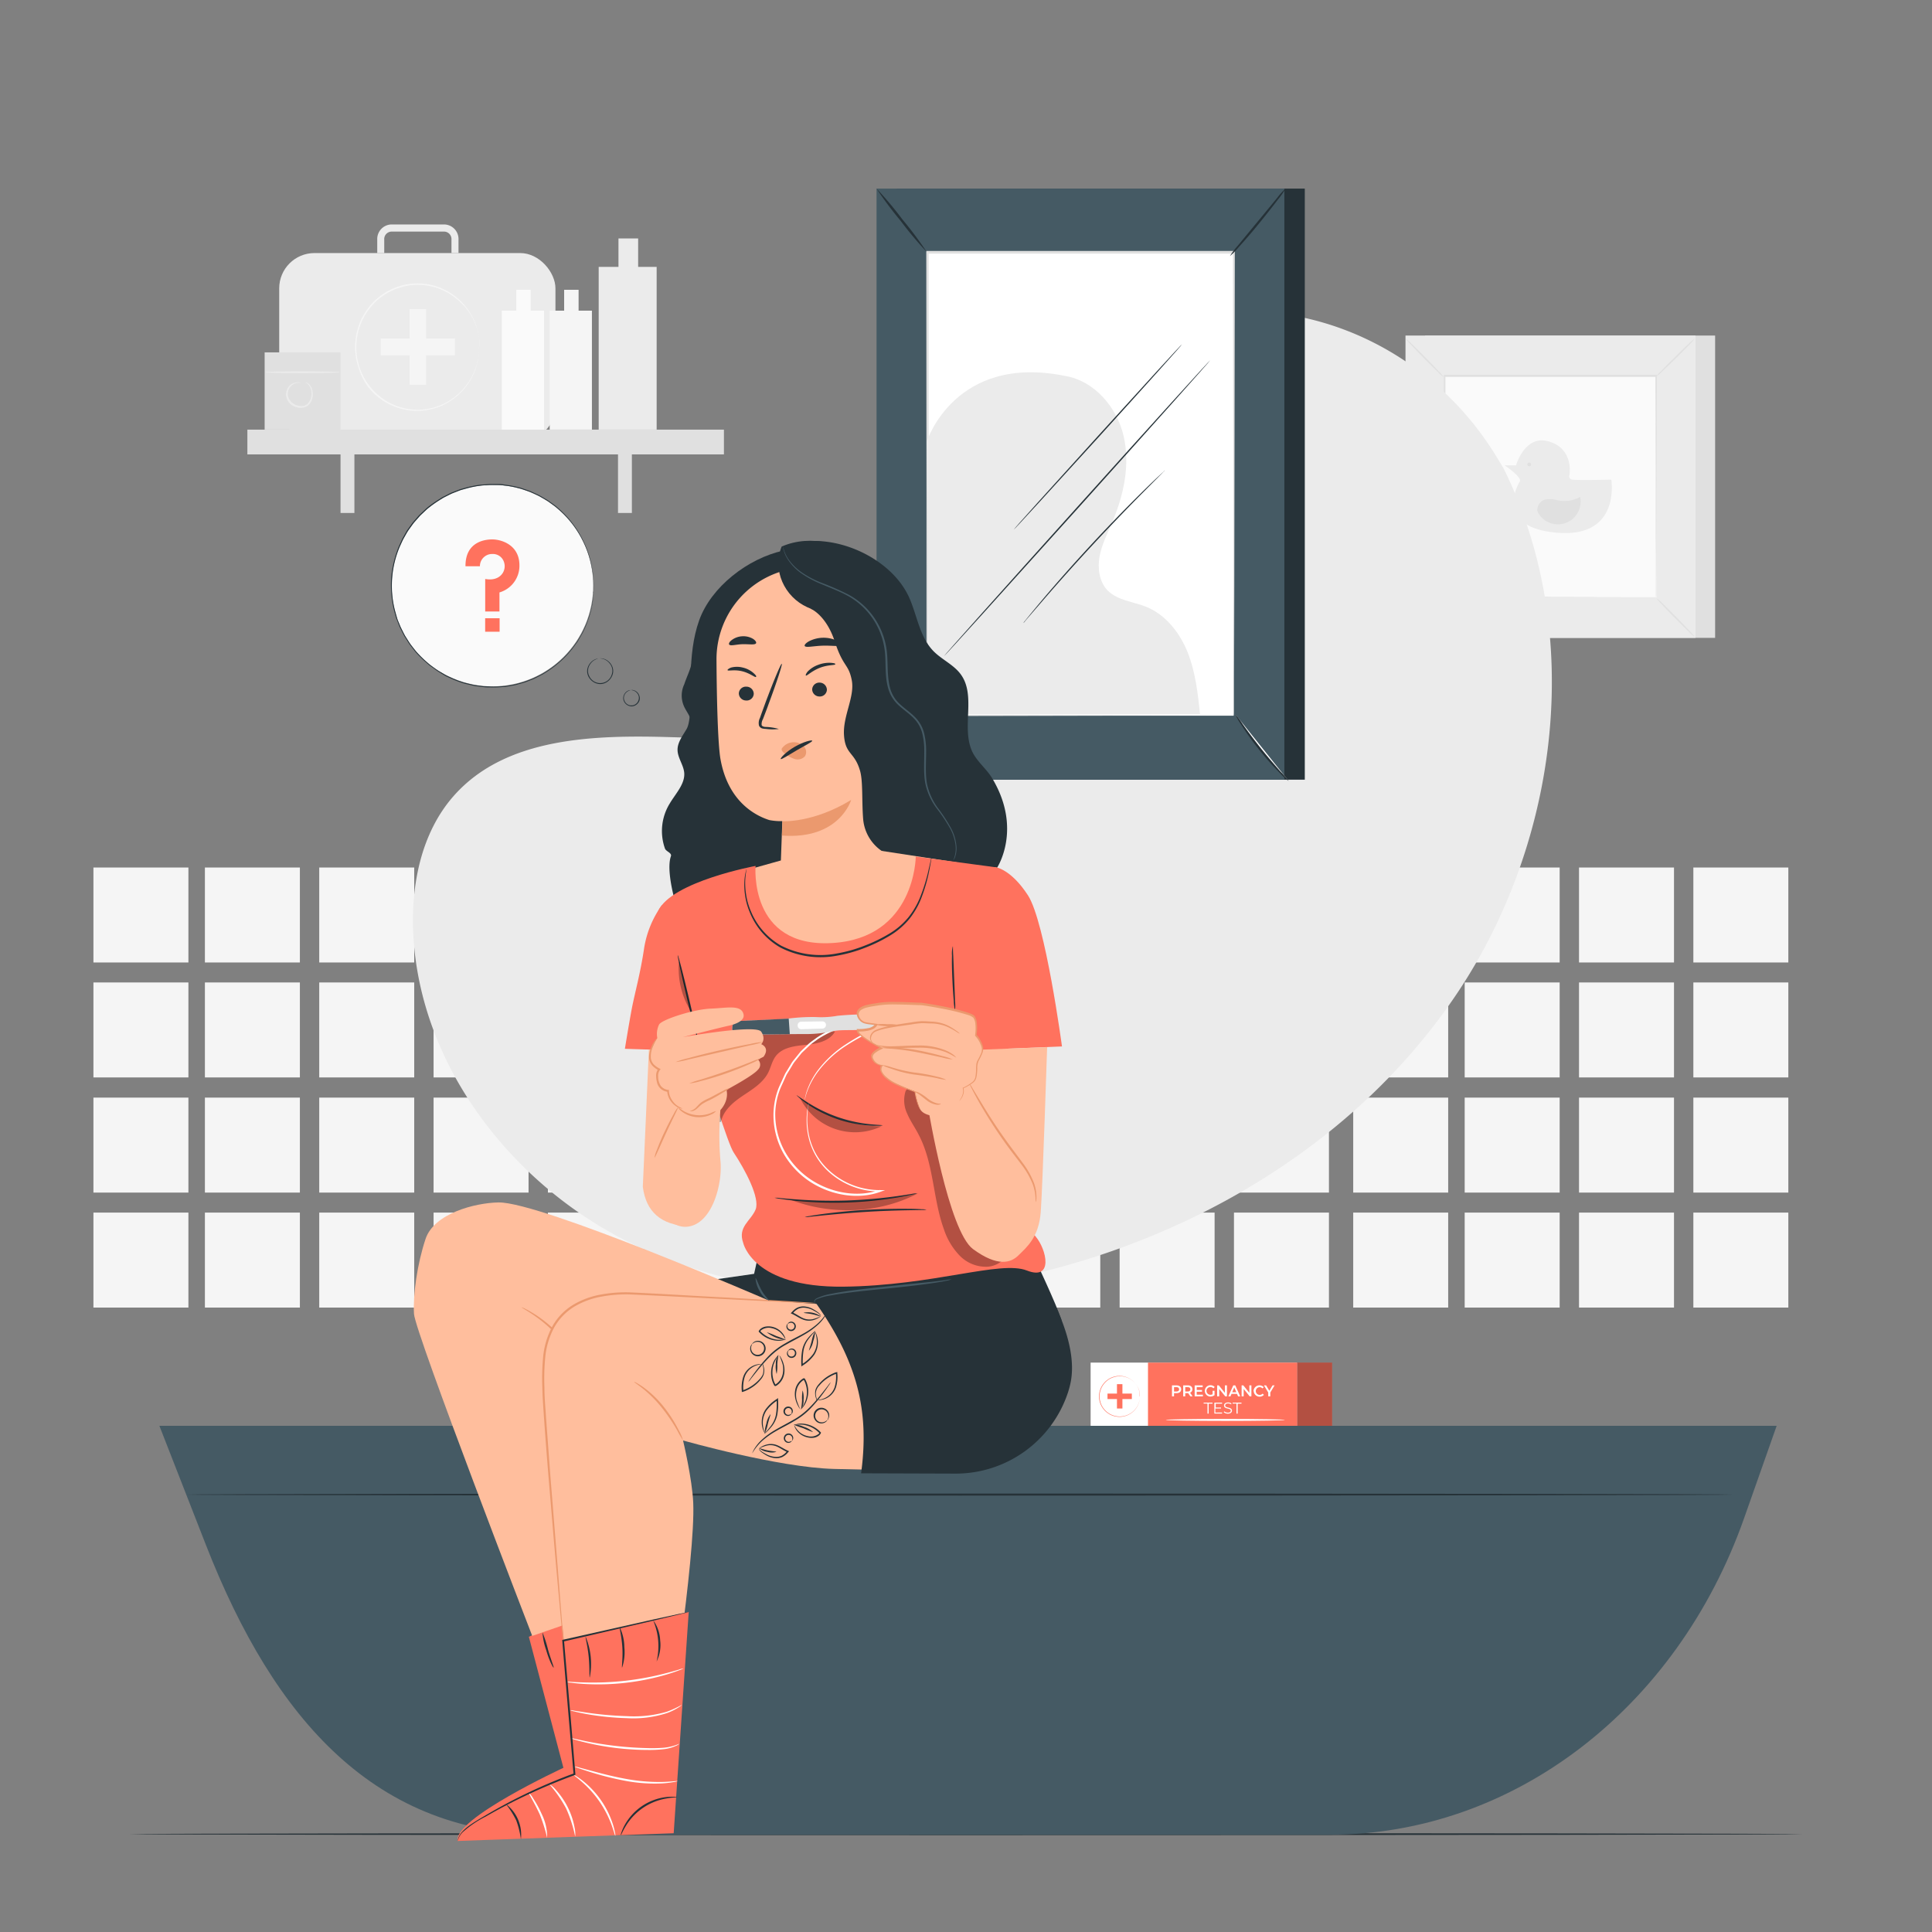 <svg xmlns="http://www.w3.org/2000/svg" viewBox="0 0 500 500"><rect x="0" y="0" width="500" height="500" fill="#808080" stroke="none"/><g id="background-complete"><rect x="24.18" y="254.26" width="24.58" height="24.58" style="fill:#f5f5f5"></rect><rect x="53.03" y="254.26" width="24.58" height="24.58" style="fill:#f5f5f5"></rect><rect x="82.62" y="254.26" width="24.58" height="24.58" style="fill:#f5f5f5"></rect><rect x="112.21" y="254.26" width="24.58" height="24.58" style="fill:#f5f5f5"></rect><rect x="141.8" y="254.26" width="24.58" height="24.58" style="fill:#f5f5f5"></rect><rect x="171.39" y="254.26" width="24.58" height="24.58" style="fill:#f5f5f5"></rect><rect x="200.99" y="254.26" width="24.58" height="24.58" style="fill:#f5f5f5"></rect><rect x="230.58" y="254.26" width="24.58" height="24.58" style="fill:#f5f5f5"></rect><rect x="260.17" y="254.26" width="24.58" height="24.58" style="fill:#f5f5f5"></rect><rect x="289.76" y="254.26" width="24.58" height="24.58" style="fill:#f5f5f5"></rect><rect x="319.35" y="254.26" width="24.58" height="24.58" style="fill:#f5f5f5"></rect><rect x="350.21" y="254.26" width="24.58" height="24.58" style="fill:#f5f5f5"></rect><rect x="379.06" y="254.26" width="24.58" height="24.58" style="fill:#f5f5f5"></rect><rect x="408.65" y="254.26" width="24.58" height="24.58" style="fill:#f5f5f5"></rect><rect x="438.24" y="254.26" width="24.58" height="24.58" style="fill:#f5f5f5"></rect><rect x="24.18" y="224.51" width="24.58" height="24.58" style="fill:#f5f5f5"></rect><rect x="53.03" y="224.51" width="24.58" height="24.58" style="fill:#f5f5f5"></rect><rect x="82.62" y="224.51" width="24.58" height="24.58" style="fill:#f5f5f5"></rect><rect x="112.21" y="224.51" width="24.58" height="24.58" style="fill:#f5f5f5"></rect><rect x="141.8" y="224.51" width="24.58" height="24.58" style="fill:#f5f5f5"></rect><rect x="171.39" y="224.51" width="24.58" height="24.58" style="fill:#f5f5f5"></rect><rect x="200.99" y="224.51" width="24.58" height="24.58" style="fill:#f5f5f5"></rect><rect x="230.58" y="224.51" width="24.58" height="24.58" style="fill:#f5f5f5"></rect><rect x="260.17" y="224.51" width="24.58" height="24.58" style="fill:#f5f5f5"></rect><rect x="289.76" y="224.51" width="24.58" height="24.58" style="fill:#f5f5f5"></rect><rect x="319.35" y="224.51" width="24.58" height="24.58" style="fill:#f5f5f5"></rect><rect x="350.21" y="224.51" width="24.58" height="24.58" style="fill:#f5f5f5"></rect><rect x="379.06" y="224.51" width="24.58" height="24.58" style="fill:#f5f5f5"></rect><rect x="408.65" y="224.51" width="24.58" height="24.58" style="fill:#f5f5f5"></rect><rect x="438.24" y="224.51" width="24.58" height="24.58" style="fill:#f5f5f5"></rect><rect x="24.18" y="313.82" width="24.58" height="24.58" style="fill:#f5f5f5"></rect><rect x="53.03" y="313.82" width="24.58" height="24.58" style="fill:#f5f5f5"></rect><rect x="82.62" y="313.82" width="24.58" height="24.58" style="fill:#f5f5f5"></rect><rect x="112.21" y="313.82" width="24.58" height="24.58" style="fill:#f5f5f5"></rect><rect x="141.8" y="313.82" width="24.58" height="24.58" style="fill:#f5f5f5"></rect><rect x="171.39" y="313.82" width="24.58" height="24.58" style="fill:#f5f5f5"></rect><rect x="200.99" y="313.82" width="24.58" height="24.58" style="fill:#f5f5f5"></rect><rect x="230.58" y="313.82" width="24.58" height="24.58" style="fill:#f5f5f5"></rect><rect x="260.17" y="313.82" width="24.58" height="24.58" style="fill:#f5f5f5"></rect><rect x="289.76" y="313.82" width="24.58" height="24.58" style="fill:#f5f5f5"></rect><rect x="319.35" y="313.82" width="24.58" height="24.58" style="fill:#f5f5f5"></rect><rect x="350.21" y="313.82" width="24.58" height="24.58" style="fill:#f5f5f5"></rect><rect x="379.06" y="313.82" width="24.58" height="24.58" style="fill:#f5f5f5"></rect><rect x="408.65" y="313.82" width="24.58" height="24.58" style="fill:#f5f5f5"></rect><rect x="438.24" y="313.82" width="24.58" height="24.58" style="fill:#f5f5f5"></rect><rect x="24.18" y="284.06" width="24.58" height="24.58" style="fill:#f5f5f5"></rect><rect x="53.03" y="284.06" width="24.58" height="24.58" style="fill:#f5f5f5"></rect><rect x="82.62" y="284.06" width="24.58" height="24.58" style="fill:#f5f5f5"></rect><rect x="112.21" y="284.06" width="24.58" height="24.58" style="fill:#f5f5f5"></rect><rect x="141.8" y="284.06" width="24.58" height="24.58" style="fill:#f5f5f5"></rect><rect x="171.39" y="284.06" width="24.58" height="24.58" style="fill:#f5f5f5"></rect><rect x="200.99" y="284.06" width="24.58" height="24.58" style="fill:#f5f5f5"></rect><rect x="230.58" y="284.06" width="24.58" height="24.58" style="fill:#f5f5f5"></rect><rect x="260.17" y="284.06" width="24.58" height="24.58" style="fill:#f5f5f5"></rect><rect x="289.76" y="284.06" width="24.58" height="24.58" style="fill:#f5f5f5"></rect><rect x="319.35" y="284.06" width="24.58" height="24.58" style="fill:#f5f5f5"></rect><rect x="350.21" y="284.06" width="24.58" height="24.58" style="fill:#f5f5f5"></rect><rect x="379.06" y="284.06" width="24.58" height="24.58" style="fill:#f5f5f5"></rect><rect x="408.65" y="284.06" width="24.58" height="24.58" style="fill:#f5f5f5"></rect><rect x="438.24" y="284.06" width="24.58" height="24.58" style="fill:#f5f5f5"></rect><path d="M118.66,65.49h-1.82V62a1.94,1.94,0,0,0-1.79-2.06H101.24A1.94,1.94,0,0,0,99.44,62v3.5H97.63V62a3.77,3.77,0,0,1,3.61-3.91h13.81A3.77,3.77,0,0,1,118.66,62Z" style="fill:#ebebeb"></path><rect x="72.26" y="65.49" width="71.49" height="48.7" rx="9.13" style="fill:#ebebeb"></rect><rect x="106" y="80" width="4.29" height="19.58" style="fill:#f5f5f5"></rect><rect x="105.96" y="80.18" width="4.37" height="19.21" transform="translate(18.35 197.93) rotate(-90)" style="fill:#f5f5f5"></rect><path d="M124.1,89.84a.94.94,0,0,1,0-.27l0-.77c0-.17,0-.36,0-.57s-.07-.43-.11-.68a11.75,11.75,0,0,0-.33-1.68,16.09,16.09,0,0,0-1.78-4.32A16.31,16.31,0,0,0,117.7,77a15.61,15.61,0,0,0-15-2.3,15.14,15.14,0,0,0-2.06.93,16.27,16.27,0,0,0-2,1.27,14.63,14.63,0,0,0-3.35,3.43,15.69,15.69,0,0,0-2.26,4.45,16.24,16.24,0,0,0,0,10.19,15.56,15.56,0,0,0,2.26,4.45,18.76,18.76,0,0,0,1.55,1.87,17.48,17.48,0,0,0,1.8,1.56,15.84,15.84,0,0,0,1.94,1.28,17.21,17.21,0,0,0,2.07.92,15.54,15.54,0,0,0,15-2.3,16.3,16.3,0,0,0,5.84-8.9,11.75,11.75,0,0,0,.33-1.68c0-.25.09-.48.11-.68s0-.4,0-.57l0-.78a.9.9,0,0,1,0-.26.86.86,0,0,1,0,.26c0,.19,0,.45,0,.78l0,.57a6.56,6.56,0,0,1-.09.69,10.48,10.48,0,0,1-.31,1.7,15.33,15.33,0,0,1-1.74,4.38,16.32,16.32,0,0,1-4.07,4.68,15.77,15.77,0,0,1-15.27,2.41,16.52,16.52,0,0,1-2.12-.94,16.35,16.35,0,0,1-2-1.29,15,15,0,0,1-3.43-3.5A16.07,16.07,0,0,1,92.74,95a16.55,16.55,0,0,1,0-10.41,16.2,16.2,0,0,1,2.31-4.54,20.9,20.9,0,0,1,1.59-1.91,19.46,19.46,0,0,1,1.84-1.58,17,17,0,0,1,2-1.3,17.19,17.19,0,0,1,2.11-.94,15.84,15.84,0,0,1,15.27,2.41,16.22,16.22,0,0,1,4.07,4.69,15.22,15.22,0,0,1,1.74,4.38,10.29,10.29,0,0,1,.31,1.7,6.07,6.07,0,0,1,.09.68l0,.58c0,.32,0,.58,0,.77A.92.92,0,0,1,124.1,89.84Z" style="fill:#f5f5f5"></path><path d="M165.15,69.07V61.71h-5.09v7.36h-5.12v42.12h15V69.07Z" style="fill:#ebebeb"></path><rect x="64.02" y="111.19" width="123.33" height="6.41" style="fill:#e0e0e0"></rect><rect x="88.13" y="117.6" width="3.59" height="15.16" style="fill:#e0e0e0"></rect><rect x="159.94" y="117.6" width="3.59" height="15.16" style="fill:#e0e0e0"></rect><path d="M137.33,80.4V75h-3.72V80.4h-3.74v30.79H140.8V80.4Z" style="fill:#fafafa"></path><path d="M149.74,80.4V75H146V80.4h-3.74v30.79h10.93V80.4Z" style="fill:#f5f5f5"></path><rect x="68.49" y="91.19" width="19.63" height="20" style="fill:#e0e0e0"></rect><path d="M88,96.33c0,.13-4.33.23-9.68.23s-9.68-.1-9.68-.23,4.33-.23,9.68-.23S88,96.2,88,96.33Z" style="fill:#ebebeb"></path><path d="M79.06,99s.07,0,.2,0a1.69,1.69,0,0,1,.52.25,2.84,2.84,0,0,1,1.07,1.84,4.19,4.19,0,0,1-.5,3.14,2.86,2.86,0,0,1-1.53,1.18,3.54,3.54,0,0,1-2,0,3.64,3.64,0,0,1-2.73-2.67,3.25,3.25,0,0,1,.93-3,3.06,3.06,0,0,1,2-.8,1.31,1.31,0,0,1,.76.13s-.27,0-.74,0a3.12,3.12,0,0,0-1.75.86,2.93,2.93,0,0,0-.73,2.7A3.57,3.57,0,0,0,78.69,105,2.44,2.44,0,0,0,80,104a4,4,0,0,0,.54-2.84,2.91,2.91,0,0,0-.87-1.76C79.31,99.09,79,99,79.06,99Z" style="fill:#ebebeb"></path><rect x="368.82" y="86.84" width="75.05" height="78.24" style="fill:#e0e0e0"></rect><rect x="363.74" y="86.84" width="75.05" height="78.24" style="fill:#ebebeb"></rect><rect x="373.83" y="97.36" width="54.88" height="57.2" style="fill:#fafafa"></rect><path d="M373.83,154.94a10.44,10.44,0,0,1-1.37,1.56c-.88.92-2.12,2.17-3.5,3.53s-2.65,2.57-3.58,3.44a10.54,10.54,0,0,1-1.57,1.34,10.59,10.59,0,0,1,1.37-1.55c.88-.92,2.12-2.17,3.5-3.54s2.65-2.58,3.59-3.44A10.07,10.07,0,0,1,373.83,154.94Z" style="fill:#e0e0e0"></path><path d="M428.7,154.8a10.44,10.44,0,0,1,1.56,1.37c.92.88,2.17,2.12,3.53,3.5s2.57,2.65,3.44,3.58a10.54,10.54,0,0,1,1.34,1.57,10.59,10.59,0,0,1-1.55-1.37c-.92-.88-2.17-2.12-3.54-3.5s-2.58-2.65-3.44-3.59A10.07,10.07,0,0,1,428.7,154.8Z" style="fill:#e0e0e0"></path><path d="M428.55,97.51A11.42,11.42,0,0,1,429.92,96c.88-.92,2.12-2.17,3.5-3.53S436.07,89.85,437,89a9.81,9.81,0,0,1,1.57-1.34,10.59,10.59,0,0,1-1.37,1.55c-.88.92-2.12,2.17-3.5,3.53s-2.65,2.58-3.59,3.45A9.59,9.59,0,0,1,428.55,97.51Z" style="fill:#e0e0e0"></path><path d="M373.68,97.65a9.75,9.75,0,0,1-1.56-1.37c-.92-.88-2.17-2.11-3.53-3.49s-2.57-2.65-3.44-3.58a10.54,10.54,0,0,1-1.34-1.57A10.07,10.07,0,0,1,365.36,89c.92.89,2.17,2.12,3.54,3.51s2.58,2.65,3.44,3.58A10.67,10.67,0,0,1,373.68,97.65Z" style="fill:#e0e0e0"></path><path d="M428.55,154.56s0-.09,0-.27,0-.46,0-.8c0-.71,0-1.74,0-3.08,0-2.71,0-6.65-.05-11.66,0-10,0-24.29-.09-41.39l.18.18-54.72,0h0l.2-.21c0,21,0,40.64,0,57.2l-.17-.17,39.63.09,11.13,0,2.94,0h0l-2.91,0-11.09.05-39.74.09h-.18v-.18c0-16.56,0-36.2,0-57.2v-.21h.21l54.72,0h.18v.18c0,17.14-.07,31.46-.09,41.51,0,5,0,8.91-.05,11.61,0,1.33,0,2.35,0,3.05,0,.33,0,.59,0,.78A2.28,2.28,0,0,1,428.55,154.56Z" style="fill:#e0e0e0"></path><path d="M389.39,120.43h2.95s2.19-7.58,7.92-6.32,6.32,6.32,5.9,8.85a.88.88,0,0,0,.84,1.18c1.18.17,10,0,10,0s2.53,15-13.82,13.74-10.62-12.14-9.86-13.23S389.39,120.43,389.39,120.43Z" style="fill:#ebebeb"></path><path d="M408.94,128.6a8.33,8.33,0,0,1-5.93.85,6.82,6.82,0,0,0-3.23-.15,2.86,2.86,0,0,0-1.91,2.95l.18.43a5.88,5.88,0,0,0,10.89-4.08Z" style="fill:#e0e0e0"></path><path d="M396.23,120.2a.48.48,0,0,1-.48.48.49.49,0,0,1-.48-.48.48.48,0,0,1,.48-.48A.47.47,0,0,1,396.23,120.2Z" style="fill:#e0e0e0"></path></g><g id="background-simple"><path d="M389.12,121.21l-1.77-2.92C372.42,93.69,345.43,78.86,317,80.66a74.26,74.26,0,0,0-10.89,1.5c-25.87,5.54-48.39,25.1-57.72,50.16-5.48,14.74-7,31.7-17.43,43.4-13.56,15.22-36.57,15.7-56.8,15.07s-43.25-.09-56.74,15.19c-8.45,9.57-11.13,23.18-10.45,36,1.8,33.94,25.45,64.29,55.52,79.37s65.49,16.43,98.4,9.8c46.11-9.3,90-34.82,116.32-74.25S410.21,163.76,389.12,121.21Z" style="fill:#ebebeb"></path></g><g id="Mirror"><rect x="232.14" y="48.81" width="105.54" height="152.97" style="fill:#263238"></rect><rect x="226.85" y="48.81" width="105.54" height="152.97" style="fill:#455a64"></rect><rect x="239.96" y="65.38" width="79.31" height="119.84" style="fill:#fff"></rect><path d="M319.28,185.21s0-.2,0-.58,0-1,0-1.7c0-1.51,0-3.71,0-6.57,0-5.75,0-14.12-.07-24.69,0-21.13-.07-51-.13-86.29l.27.26-79.31,0h0l.29-.28c0,45.2,0,86.89-.06,119.83L240,185l57.73.12,15.95,0,4.19,0,1.45,0-1.4,0-4.15,0-15.89.06-57.88.12h-.22v-.23c0-32.94,0-74.63-.06-119.83v-.29H240l79.31,0h.26v.27c-.05,35.31-.1,65.29-.13,86.46,0,10.55-.05,18.9-.07,24.63,0,2.84,0,5,0,6.52,0,.73,0,1.28,0,1.67S319.28,185.21,319.28,185.21Z" style="fill:#e0e0e0"></path><path d="M332.69,48.81a18.64,18.64,0,0,1-1.89,2.73c-1.22,1.64-3,3.87-4.95,6.28s-3.84,4.55-5.21,6.07a18.23,18.23,0,0,1-2.33,2.37,19.34,19.34,0,0,1,2-2.64c1.41-1.71,3.15-3.83,5.08-6.16l5.08-6.17A18.71,18.71,0,0,1,332.69,48.81Z" style="fill:#263238"></path><path d="M319.68,184.83a98.53,98.53,0,0,0,13.83,17.3" style="fill:#fff"></path><path d="M333.51,202.13a16.53,16.53,0,0,1-2.41-2.2,75.8,75.8,0,0,1-5.22-5.88,76.92,76.92,0,0,1-4.59-6.39,16,16,0,0,1-1.61-2.83,21.37,21.37,0,0,1,1.95,2.61c1.16,1.63,2.8,3.86,4.7,6.25s3.73,4.47,5.07,6A20.46,20.46,0,0,1,333.51,202.13Z" style="fill:#263238"></path><path d="M226.84,201.66l13.82-17" style="fill:#fff"></path><path d="M240.66,184.6a105.38,105.38,0,0,1-6.69,8.71,107.61,107.61,0,0,1-7.13,8.35,102.76,102.76,0,0,1,6.69-8.71A107.33,107.33,0,0,1,240.66,184.6Z" style="fill:#e0e0e0"></path><path d="M226.85,48.81a93.07,93.07,0,0,1,6.71,8,94.25,94.25,0,0,1,6.26,8.38,95.27,95.27,0,0,1-6.71-8A96.7,96.7,0,0,1,226.85,48.81Z" style="fill:#263238"></path><path d="M275.65,97.29c7.56,1.25,13.38,8.06,15.13,15.51s.05,15.35-2.95,22.4c-1.23,2.87-2.68,5.69-3.25,8.76s-.12,6.53,2,8.78c2.58,2.68,6.7,2.94,10.15,4.34,5,2.06,8.64,6.73,10.65,11.79s2.61,10.55,3.2,16h-70l-.7-70.68S247.13,91.5,275.65,97.29Z" style="fill:#ebebeb"></path><path d="M244.27,169.85c-.07-.06,15.3-17.28,34.34-38.44s34.54-38.27,34.62-38.21-15.3,17.28-34.35,38.45S244.35,169.92,244.27,169.85Z" style="fill:#263238"></path><path d="M305.9,89.11c.07.07-9.61,10.86-21.63,24.09s-21.83,23.92-21.9,23.85S272,126.2,284,113,305.83,89,305.9,89.11Z" style="fill:#263238"></path><path d="M301.47,121.7a4.33,4.33,0,0,1-.37.41L300,123.23l-4.07,4.1c-3.44,3.46-8.14,8.3-13.21,13.76s-9.53,10.51-12.72,14.2l-3.78,4.37c-.43.5-.78.89-1,1.19a3,3,0,0,1-.38.4,3.07,3.07,0,0,1,.32-.45l1-1.23c.86-1.06,2.12-2.58,3.69-4.45,3.15-3.73,7.59-8.81,12.66-14.28s9.8-10.27,13.28-13.7c1.75-1.71,3.17-3.08,4.17-4l1.15-1.07A2.91,2.91,0,0,1,301.47,121.7Z" style="fill:#263238"></path></g><g id="speech-bubble"><circle cx="127.44" cy="151.55" r="26.08" style="fill:#fafafa"></circle><path d="M155,170.39s-.29.05-.75.24a3.38,3.38,0,0,0-1.57,1.35,3.16,3.16,0,0,0-.49,1.34,2.87,2.87,0,0,0,.29,1.6,3.11,3.11,0,0,0,5.83-.35,2.91,2.91,0,0,0,.1-1.62,3.19,3.19,0,0,0-.65-1.27,3.44,3.44,0,0,0-1.72-1.16c-.48-.13-.77-.11-.77-.14s.07,0,.21,0h.25l.34.06a3.49,3.49,0,0,1,1.83,1.14,3.35,3.35,0,0,1,.7,1.34,3,3,0,0,1-.08,1.73,3.53,3.53,0,0,1-1.09,1.59,3.28,3.28,0,0,1-1.9.79,3.38,3.38,0,0,1-2-.56,3.64,3.64,0,0,1-1.27-1.44,3.1,3.1,0,0,1-.28-1.72,3.5,3.5,0,0,1,2.23-2.76c.12,0,.23-.07.32-.1l.25,0Z" style="fill:#263238"></path><path d="M163.23,178.6s-.18,0-.47.16a2.22,2.22,0,0,0-1,.85,1.84,1.84,0,0,0-.11,1.82,1.92,1.92,0,0,0,3.59-.22,1.82,1.82,0,0,0-.33-1.79,2.16,2.16,0,0,0-1.06-.73c-.3-.08-.48-.08-.48-.1a1,1,0,0,1,.5,0,2.17,2.17,0,0,1,1.18.71,2.27,2.27,0,0,1,.45.86,2,2,0,0,1,0,1.12,2.27,2.27,0,0,1-1.93,1.52,2.24,2.24,0,0,1-2.09-1.29,1.94,1.94,0,0,1-.17-1.1,2.07,2.07,0,0,1,.35-.9,2.1,2.1,0,0,1,1.08-.85A1,1,0,0,1,163.23,178.6Z" style="fill:#263238"></path><path d="M153.61,153.58s0-.14,0-.42,0-.7,0-1.25c0-.27,0-.58,0-.92s-.05-.7-.08-1.1-.07-.83-.1-1.29a4.49,4.49,0,0,0-.1-.71l-.13-.74a25,25,0,0,0-2.35-7.17,26,26,0,0,0-6-7.91l-1.06-.92c-.38-.29-.78-.56-1.17-.85l-.59-.43a5,5,0,0,0-.62-.4l-1.3-.76-.66-.38-.7-.32-1.43-.65c-.48-.2-1-.35-1.5-.53l-.76-.26-.39-.13-.4-.09a24.41,24.41,0,0,0-3.26-.64c-.56-.06-1.12-.16-1.69-.19l-1.73,0c-.29,0-.58,0-.87,0l-.88.06c-.59,0-1.18.08-1.77.15a26.41,26.41,0,0,0-3.55.75l-.89.25-.44.12-.44.17-1.74.68c-.57.26-1.13.56-1.7.84-.28.15-.57.28-.84.45l-.81.51a31,31,0,0,0-3.15,2.28l-1.43,1.35-.36.34c-.12.12-.22.25-.33.38l-.66.75-.66.75-.59.81-.59.82-.3.42-.26.43-1,1.77c-.29.62-.57,1.24-.86,1.87a25.89,25.89,0,0,0-1.28,16.42c.18.66.37,1.32.55,2s.5,1.27.74,1.9l.19.47.23.46.45.9.46.9.54.84.53.85.27.42.3.39,1.21,1.56a29.72,29.72,0,0,0,2.76,2.74l.72.63c.24.21.51.38.76.57.52.37,1,.75,1.55,1.09l1.62.95.4.23.42.2.84.38a26.81,26.81,0,0,0,3.39,1.29c.57.16,1.15.28,1.73.42l.85.2c.29.06.58.08.87.12l1.71.23c.57,0,1.14,0,1.71.06a24.39,24.39,0,0,0,3.32-.12l.4,0,.4-.07.8-.14c.53-.1,1.05-.16,1.56-.29l1.51-.42.74-.21.72-.27,1.4-.54a5.79,5.79,0,0,0,.67-.31l.66-.33c.43-.22.86-.42,1.28-.65l1.19-.75a26.19,26.19,0,0,0,7.2-6.88c.21-.3.43-.59.63-.88l.53-.91.51-.87c.08-.14.17-.28.24-.43s.13-.29.2-.43c.26-.58.52-1.12.76-1.65s.38-1.06.56-1.55l.24-.71a4.54,4.54,0,0,0,.21-.69c.1-.44.2-.86.3-1.25s.18-.75.24-1.08l.13-.91c.07-.54.13-1,.17-1.24s.07-.42.07-.42,0,.15-.05.43-.08.7-.14,1.24c0,.27-.08.57-.12.91s-.15.69-.23,1.08-.19.82-.29,1.27a6.45,6.45,0,0,1-.2.68l-.24.72c-.18.49-.33,1-.55,1.56l-.76,1.66-.19.44-.25.43-.5.87c-.18.3-.35.61-.53.92s-.42.58-.63.89a26.29,26.29,0,0,1-7.22,6.94l-1.19.76c-.42.23-.86.44-1.29.66l-.66.34a5.24,5.24,0,0,1-.68.31l-1.41.55c-.24.09-.47.19-.72.27l-.74.21-1.52.43c-.51.13-1.05.2-1.58.3l-.8.14-.4.07-.41,0a24.77,24.77,0,0,1-3.35.13c-.57,0-1.14,0-1.71-.06l-1.73-.23c-.29,0-.59-.06-.88-.12l-.86-.2c-.58-.14-1.17-.26-1.74-.42a26.48,26.48,0,0,1-3.43-1.3l-.84-.38-.43-.2-.4-.23-1.63-1c-.54-.35-1-.74-1.56-1.11-.26-.19-.54-.36-.78-.57l-.72-.64a29,29,0,0,1-2.79-2.76l-1.22-1.57-.31-.4-.27-.42-.53-.85-.55-.86-.46-.9-.46-.91-.23-.46-.19-.47-.75-1.93c-.18-.66-.37-1.33-.56-2a28.3,28.3,0,0,1-.71-8.39,27.81,27.81,0,0,1,2-8.17c.29-.63.58-1.26.86-1.89l1-1.78c.09-.15.17-.3.26-.44l.3-.42.59-.83.6-.82.67-.76.66-.76c.11-.12.22-.25.34-.37l.36-.34,1.45-1.37a29,29,0,0,1,3.18-2.29l.81-.52c.28-.17.57-.3.86-.45.57-.28,1.13-.59,1.71-.85l1.76-.68.43-.17.45-.13.9-.25a30.4,30.4,0,0,1,3.58-.75c.6-.07,1.2-.09,1.79-.14l.88-.07c.3,0,.59,0,.88,0l1.75,0c.57,0,1.14.14,1.7.21a24.87,24.87,0,0,1,3.29.65l.4.09.39.13.77.26c.5.19,1,.34,1.51.54l1.43.66.7.32.67.39,1.31.76a5.11,5.11,0,0,1,.62.41l.6.43c.39.29.79.56,1.17.86l1.06.93a26.19,26.19,0,0,1,6,8,24.64,24.64,0,0,1,2.32,7.21c0,.26.09.51.13.75a4.45,4.45,0,0,1,.09.71q0,.69.09,1.29c0,.4.06.77.07,1.11s0,.65,0,.92c0,.55,0,1-.05,1.25S153.61,153.58,153.61,153.58Z" style="fill:#263238"></path><path d="M120.47,146.55h3.73a3.16,3.16,0,0,1,3.25-3.18,3,3,0,0,1,2.92,1.92,3.33,3.33,0,0,1-.26,3c-.64,1-2,2-4.54,1.55v8.41h3.69v-4.93a7.19,7.19,0,0,0,5.17-7c0-5.46-4.89-6.72-7-6.72C125.85,139.59,120.4,140,120.47,146.55Z" style="fill:#FF725E"></path><rect x="125.56" y="160" width="3.74" height="3.49" style="fill:#FF725E"></rect></g><g id="Box"><rect x="335.64" y="352.64" width="9.11" height="16.45" style="fill:#FF725E"></rect><g style="opacity:0.3"><rect x="335.64" y="352.64" width="9.11" height="16.45"></rect></g><rect x="282.25" y="352.64" width="53.39" height="16.45" style="fill:#fff"></rect><rect x="297.1" y="352.64" width="38.58" height="16.45" style="fill:#FF725E"></rect><path d="M305.69,359.55c0,.63-.46,1-1.21,1h-.64v.82h-.53v-2.84h1.17C305.23,358.54,305.69,358.92,305.69,359.55Zm-.53,0c0-.35-.24-.56-.7-.56h-.62v1.13h.62C304.92,360.12,305.16,359.91,305.16,359.55Z" style="fill:#fff"></path><path d="M308.07,361.38l-.58-.83h-.75v.82h-.53v-2.84h1.17c.75,0,1.21.38,1.21,1a.92.92,0,0,1-.6.9l.65.93Zm-.71-2.39h-.62v1.13h.62c.46,0,.7-.21.7-.57S307.82,359,307.36,359Z" style="fill:#fff"></path><path d="M311.31,360.94v.44h-2.13v-2.84h2.07V359h-1.54v.73h1.37v.44h-1.37v.78Z" style="fill:#fff"></path><path d="M313.82,359.93h.5v1.13a1.79,1.79,0,0,1-1.11.37,1.47,1.47,0,1,1,1.15-2.46l-.33.32a1.08,1.08,0,0,0-.79-.32,1,1,0,1,0,0,2,1.18,1.18,0,0,0,.58-.14Z" style="fill:#fff"></path><path d="M317.54,358.54v2.84h-.44l-1.57-1.92v1.92H315v-2.84h.43l1.57,1.93v-1.93Z" style="fill:#fff"></path><path d="M320.14,360.73h-1.42l-.28.65h-.55l1.28-2.84h.52l1.28,2.84h-.55Zm-.18-.42-.53-1.24-.53,1.24Z" style="fill:#fff"></path><path d="M323.86,358.54v2.84h-.44l-1.56-1.92v1.92h-.53v-2.84h.44l1.56,1.93v-1.93Z" style="fill:#fff"></path><path d="M324.41,360a1.54,1.54,0,0,1,2.65-1l-.34.32A1,1,0,0,0,326,359a1,1,0,1,0,0,2,1,1,0,0,0,.76-.33l.34.32a1.54,1.54,0,0,1-2.65-1Z" style="fill:#fff"></path><path d="M328.75,360.38v1h-.53v-1l-1.12-1.85h.57l.83,1.39.84-1.39h.52Z" style="fill:#fff"></path><path d="M312.5,363.24h-1V363h2.3v.26h-1v2.58h-.3Z" style="fill:#fff"></path><path d="M316.28,365.56v.26h-2V363h2v.26h-1.65v1H316v.26h-1.47v1.05Z" style="fill:#fff"></path><path d="M316.71,365.48l.12-.23a1.45,1.45,0,0,0,.94.34c.53,0,.76-.22.76-.5,0-.78-1.75-.3-1.75-1.35,0-.42.33-.78,1.05-.78a1.59,1.59,0,0,1,.88.25l-.1.24a1.48,1.48,0,0,0-.78-.24c-.52,0-.75.23-.75.52,0,.78,1.75.31,1.75,1.34,0,.42-.34.78-1.06.78A1.54,1.54,0,0,1,316.71,365.48Z" style="fill:#fff"></path><path d="M320,363.24h-1V363h2.3v.26h-1v2.58H320Z" style="fill:#fff"></path><rect x="289.07" y="358.22" width="1.41" height="6.3" style="fill:#FF725E"></rect><rect x="289.07" y="358.22" width="1.41" height="6.3" transform="translate(-71.6 651.14) rotate(-90)" style="fill:#FF725E"></rect><path d="M295,361.38s0,0,0-.08l0-.25v-.18c0-.07,0-.14,0-.22a3.24,3.24,0,0,0-.11-.54,4.75,4.75,0,0,0-.58-1.39A5.21,5.21,0,0,0,288,356.5a5.15,5.15,0,0,0-.68.29,5.35,5.35,0,0,0-.64.41,5.67,5.67,0,0,0-.59.51,6,6,0,0,0-.51.6,5,5,0,0,0-.74,1.43,5.12,5.12,0,0,0,0,3.28,4.91,4.91,0,0,0,.74,1.44,6,6,0,0,0,.51.6,4.6,4.6,0,0,0,.59.5,5.35,5.35,0,0,0,.64.41,4.13,4.13,0,0,0,.68.3,5.21,5.21,0,0,0,4.93-.74,5.35,5.35,0,0,0,1.33-1.48,4.75,4.75,0,0,0,.58-1.39,3.24,3.24,0,0,0,.11-.54c0-.08,0-.15,0-.22v-.18l0-.25c0-.06,0-.09,0-.09v.52a2.08,2.08,0,0,1,0,.23,3.13,3.13,0,0,1-.1.54,4.9,4.9,0,0,1-.57,1.41,5.32,5.32,0,0,1-3.56,2.51,5.38,5.38,0,0,1-2.79-.22,6,6,0,0,1-.69-.3,7.22,7.22,0,0,1-.65-.42,5.89,5.89,0,0,1-.61-.51c-.17-.2-.36-.39-.52-.62a5.33,5.33,0,0,1-.76-1.46,5.33,5.33,0,0,1,0-3.35,5.19,5.19,0,0,1,.76-1.46c.16-.23.35-.42.52-.62a5.89,5.89,0,0,1,.61-.51,5.54,5.54,0,0,1,.65-.42,6,6,0,0,1,.69-.3,5.28,5.28,0,0,1,2.79-.22,5.35,5.35,0,0,1,3.56,2.5,5.06,5.06,0,0,1,.57,1.42,3.13,3.13,0,0,1,.1.54c0,.08,0,.16,0,.22v.52Z" style="fill:#FF725E"></path><path d="M332.54,367.47c0,.14-6.91.26-15.43.26s-15.43-.12-15.43-.26,6.91-.26,15.43-.26S332.54,367.33,332.54,367.47Z" style="fill:#fff"></path></g><g id="Floor"><path d="M466.57,474.67c0,.14-97,.26-216.56.26s-216.58-.12-216.58-.26,96.95-.26,216.58-.26S466.57,474.53,466.57,474.67Z" style="fill:#263238"></path></g><g id="Bathtub"><path d="M344.2,474.82H141.6c-44.24,0-70.5-29.44-88.33-75.05L41.25,369,459.8,369l-8.43,23.91C433.93,442.34,391.46,474.82,344.2,474.82Z" style="fill:#455a64"></path><path d="M448.61,386.8c0,.14-89.64.26-200.19.26s-200.21-.12-200.21-.26,89.62-.27,200.21-.27S448.61,386.65,448.61,386.8Z" style="fill:#263238"></path></g><g id="Character"><path d="M189.56,157.25c-13.92,10.14-9.33,27.26-11.91,31.49-1,1.69-2.31,3.4-2.3,5.3,0,2.08,1.57,3.94,1.73,6,.21,2.89-2.26,5.36-3.81,8a13.57,13.57,0,0,0-1.18,11.56c.28.78,1.85,1.12,1.54,2-1.72,4.83,2.87,18.28,3.54,18.27,13.75-.12,27.21-13.65,40.91-14.76,3.13-.25,5.11-5.68,7.68-7.27,3.51-2.19,4.77-6.13,5.79-9.75q1.62-5.75,3.23-11.47a43.05,43.05,0,0,0,1.65-7.54c.33-3.53-.23-7-.38-10.59-.14-3.27.08-6.56-.39-9.81a14.19,14.19,0,0,0-4.35-8.83" style="fill:#263238"></path><path d="M202.71,142.5c-9.1,2-18.68,9.33-21.79,18.11s-2.14,19.82-1.47,29.12c2.81-.73,4.68.51,7.55.15,1.87-.23,3.33-1.71,4.45-3.22,2.63-3.57,4.22-7.79,5.76-11.94Q202.7,159.9,208,145" style="fill:#263238"></path><path d="M232.19,169a23.08,23.08,0,0,0-24.83-22.09,23.76,23.76,0,0,0-21.93,23.88c.06,10.79.37,21.64,1,25.5,2,11.62,9.67,15,12.7,15.95a16,16,0,0,0,3.25.27h0a.08.08,0,0,1,.08.08l-.5,13.78c.21,9,6.43,16,15.54,15.82s15.05-8,15-17Z" style="fill:#ffbe9d"></path><path d="M191.21,179.43a1.88,1.88,0,0,0,1.86,1.86,1.83,1.83,0,0,0,2-1.72,1.88,1.88,0,0,0-1.86-1.86A1.82,1.82,0,0,0,191.21,179.43Z" style="fill:#263238"></path><path d="M188.3,173.46c.19.24,1.78-.23,3.77.26s3.28,1.62,3.54,1.48,0-.46-.58-1a6.37,6.37,0,0,0-2.78-1.43,6,6,0,0,0-3.06,0C188.5,173.05,188.21,173.34,188.3,173.46Z" style="fill:#263238"></path><path d="M210.19,178.39a1.88,1.88,0,0,0,1.86,1.86,1.83,1.83,0,0,0,1.95-1.72,1.89,1.89,0,0,0-1.86-1.87A1.84,1.84,0,0,0,210.19,178.39Z" style="fill:#263238"></path><path d="M208.59,174.84c.3.07,1.48-1.18,3.56-2s3.88-.65,4-.9-.29-.32-1.08-.4a7.91,7.91,0,0,0-3.32.52,7.15,7.15,0,0,0-2.75,1.76C208.53,174.43,208.44,174.81,208.59,174.84Z" style="fill:#263238"></path><path d="M201.57,188.66a13.9,13.9,0,0,0-3.34-.53c-.53,0-1-.14-1.12-.49a2.64,2.64,0,0,1,.34-1.53c.48-1.26,1-2.57,1.5-4,2.09-5.62,3.6-10.24,3.37-10.32s-2.11,4.41-4.2,10c-.5,1.39-1,2.71-1.44,4a2.89,2.89,0,0,0-.25,2,1.31,1.31,0,0,0,.87.74,4.48,4.48,0,0,0,.89.11A13.34,13.34,0,0,0,201.57,188.66Z" style="fill:#263238"></path><path d="M202.5,212.53s7.93.51,17.78-5.51c0,0-3,10.35-17.91,9.22Z" style="fill:#eb996e"></path><path d="M202.49,193.51a3.74,3.74,0,0,1,3.3-1.4,3.38,3.38,0,0,1,2.35,1.19,2.07,2.07,0,0,1,.19,2.4,2.54,2.54,0,0,1-2.69.72,7.82,7.82,0,0,1-2.64-1.5,2.21,2.21,0,0,1-.59-.59.66.66,0,0,1,0-.75" style="fill:#eb996e"></path><path d="M208.26,167.17c.27.52,2.27,0,4.69-.07s4.44.32,4.69-.21c.11-.25-.29-.71-1.14-1.13a8.25,8.25,0,0,0-7.15.21C208.52,166.44,208.14,166.92,208.26,167.17Z" style="fill:#263238"></path><path d="M188.71,166.81c.37.45,1.78-.05,3.48-.09s3.14.25,3.47-.23c.14-.24-.09-.69-.72-1.12a4.85,4.85,0,0,0-2.84-.7,4.91,4.91,0,0,0-2.76,1C188.74,166.12,188.55,166.59,188.71,166.81Z" style="fill:#263238"></path><path d="M202.29,141.45c-2.46,6.08.69,13,6.64,15.7,2.57,1.19,5.79,1.74,7.17,4.21,1.08,1.91.68,4.47,2,6.21s3.59,2,5.33,3.1c2.38,1.55,3.46,4.49,3.86,7.3s.28,5.69,1,8.44,2.53,5.47,5.28,6.15c1.27-8.11,2.38-16.34,1.49-24.5s-4-16.33-10-21.91-15.26-8-22.76-4.7" style="fill:#263238"></path><path d="M232.53,222a11.13,11.13,0,0,1-9.15-10.08c-.38-4.76,0-9.94-.85-12.61-1.42-4.75-3.75-4-4.1-9s2.86-10,2-14.31-2.19-3.22-4.4-10-6.14-8.42-6.14-8.42L212,141l-1.64-1c9.87-.17,21.22,5.92,25.09,15,1.95,4.58,2.64,9.92,6.11,13.49,2.19,2.24,5.3,3.54,7.13,6.09,3.91,5.45.18,13.43,2.78,19.61,1.17,2.77,3.76,4.66,5.31,7.23,7.88,13.15,1.26,23.15,1.26,23.15L232.53,222Z" style="fill:#263238"></path><path d="M177.12,192.18c1-1.79,2.14-3.82,1.65-5.84-.34-1.41-1.4-2.54-1.9-3.91a6.82,6.82,0,0,1,.22-5.35c.57-1.74,1.4-3.38,1.85-5.15.35-1.41.46-2.89.95-4.26a4.45,4.45,0,0,1,2.92-3c1.35,6.42-.8,13-.78,19.58a11.24,11.24,0,0,1-.42,4.26c-.54,1.34-2,2.47-3.34,2.11" style="fill:#263238"></path><path d="M246.67,222.72s.16-.32.35-.95a7.24,7.24,0,0,0,.29-2.84A12.17,12.17,0,0,0,246,214.6a42.51,42.51,0,0,0-3.34-5.07,16.52,16.52,0,0,1-3.17-6.69c-.52-2.66-.27-5.54-.29-8.5a18.62,18.62,0,0,0-.5-4.49,8.56,8.56,0,0,0-2.25-4c-1.11-1.14-2.5-2.07-3.76-3.21a9.36,9.36,0,0,1-2.79-4.36c-1-3.42-.53-6.86-.94-10a18.81,18.81,0,0,0-9.52-14.06c-2.31-1.26-4.64-2.1-6.72-3a25.93,25.93,0,0,1-5.4-2.89,13.34,13.34,0,0,1-3.25-3.28,8.42,8.42,0,0,1-1.25-2.63,4.71,4.71,0,0,1-.19-1s.08.34.29,1a9.21,9.21,0,0,0,1.31,2.56,13.69,13.69,0,0,0,3.26,3.15,25.36,25.36,0,0,0,5.37,2.79,66.89,66.89,0,0,1,6.79,3,18.92,18.92,0,0,1,6.37,5.63,19.19,19.19,0,0,1,3.45,8.74c.42,3.26,0,6.69.93,9.95a8.67,8.67,0,0,0,2.64,4.12c1.22,1.12,2.61,2.05,3.77,3.24a9,9,0,0,1,2.37,4.24,19.29,19.29,0,0,1,.5,4.6c0,3-.25,5.84.23,8.43a16.31,16.31,0,0,0,3.05,6.56,40.47,40.47,0,0,1,3.3,5.15,12.14,12.14,0,0,1,1.27,4.44,6.9,6.9,0,0,1-.39,2.89A3.81,3.81,0,0,1,246.67,222.72Z" style="fill:#455a64"></path><path d="M210.2,191.7c.1.28-1.8,1.18-4,2.47s-4,2.48-4.15,2.26,1.3-1.82,3.62-3.16S210.12,191.43,210.2,191.7Z" style="fill:#263238"></path><path d="M136.87,423.6l8.94,33.91s-28.64,13.25-27.35,18.93l55.15-9.18-7.79-56.88Z" style="fill:#FF725E"></path><path d="M143.28,431.57c-.14.08-1.17-1.86-1.89-4.41a17.39,17.39,0,0,1-1-4.7,30.53,30.53,0,0,1,1.46,4.55C142.6,429.54,143.39,431.5,143.28,431.57Z" style="fill:#263238"></path><path d="M177.54,332.2l17.62-2.53.75-3.37h72.16s5.09,10.77,6.59,15.13-44.2,25.83-44.2,25.83l-48.94-21.95Z" style="fill:#263238"></path><path d="M199.09,336.63S140,311,129,311.19c-6.14.11-16.67,2.87-18.86,9.43s-3.28,14.52-3,19.4,30.6,83.35,30.6,83.35l26.41-9.13-10.56-49.35,46.27-.27Z" style="fill:#ffbe9d"></path><path d="M152.93,362.27c-.1,0-.41-1.7-1.32-4.33a35.81,35.81,0,0,0-1.94-4.49,35.5,35.5,0,0,0-7.15-9.54,33.92,33.92,0,0,0-3.77-3.11c-2.27-1.62-3.83-2.39-3.78-2.48a4.75,4.75,0,0,1,1.12.49,14,14,0,0,1,1.26.68c.48.29,1,.59,1.61,1a32.09,32.09,0,0,1,3.89,3.06,33.06,33.06,0,0,1,7.25,9.67,31.82,31.82,0,0,1,1.86,4.59c.23.67.37,1.29.51,1.83a12.45,12.45,0,0,1,.3,1.4A5.7,5.7,0,0,1,152.93,362.27Z" style="fill:#eb996e"></path><path d="M238.26,339.24c0,.26-67.34-5-76.92-4.5-8.54.42-15.57,1.54-19.47,11.59-.63,1.62-1.3,5.63-1.29,11.17,0,11.63,1.84,30.3,3.51,48,2.3,24.3,4.63,46.74,4.63,46.74l23.88-2.1s7.41-47,6.81-61.18c-.26-6.23-2.64-16.17-2.64-16.17s24.6,7,39.1,7.37c12.51.35,36.91.64,36.91.64Z" style="fill:#ffbe9d"></path><path d="M271.28,334.44s7.79,12.82,5.84,23.11a22.55,22.55,0,0,1-.73,2.82,30.61,30.61,0,0,1-29.3,21l-24.24-.08c2.21-16.31-1-29-11.95-44.43C210.9,336.9,261.12,331.48,271.28,334.44Z" style="fill:#263238"></path><path d="M211.07,337.26h-.41l-1.19,0-4.61-.2L188,336.22c-7.14-.34-15.65-.82-25.08-1.23a35.1,35.1,0,0,0-7.18.56,20.88,20.88,0,0,0-7,2.54,14.78,14.78,0,0,0-5.32,5.47,20.22,20.22,0,0,0-2.3,7.58,58.46,58.46,0,0,0-.22,8c0,2.64.26,5.26.42,7.82.38,5.13.75,10.08,1.1,14.79.76,9.42,1.44,17.91,2,25s1,12.87,1.36,16.88c.15,2,.27,3.52.35,4.59,0,.51.06.91.08,1.2a1.82,1.82,0,0,1,0,.41,2.26,2.26,0,0,1-.06-.41c0-.29-.08-.68-.13-1.19-.11-1.07-.26-2.61-.45-4.58-.36-4-.88-9.77-1.52-16.87s-1.33-15.61-2.13-25c-.38-4.71-.77-9.66-1.13-14.8-.16-2.57-.38-5.17-.43-7.85a59.63,59.63,0,0,1,.22-8.1,20.91,20.91,0,0,1,2.37-7.78,15.2,15.2,0,0,1,5.5-5.64,21.38,21.38,0,0,1,7.17-2.6,35.39,35.39,0,0,1,7.28-.55c9.45.43,17.94,1,25.09,1.34l16.91,1,4.59.29,1.2.09Z" style="fill:#eb996e"></path><path d="M164.1,357.61a2.59,2.59,0,0,1,.72.33,18.73,18.73,0,0,1,1.82,1.17,26.91,26.91,0,0,1,5.12,4.95,35,35,0,0,1,3.85,6,11.9,11.9,0,0,1,1.16,2.71,25.74,25.74,0,0,1-1.48-2.54,45.08,45.08,0,0,0-3.94-5.83,31.91,31.91,0,0,0-4.94-5C165,358.28,164.05,357.69,164.1,357.61Z" style="fill:#eb996e"></path><path d="M246.26,331.08a6.79,6.79,0,0,1-1.4.39c-.92.2-2.25.43-3.9.66-3.3.48-7.88,1-12.93,1.49s-9.62,1-12.89,1.61a15.56,15.56,0,0,0-3.76,1c-.42.19-.61.5-.5.71s.21.29.19.31a.58.58,0,0,1-.28-.26.48.48,0,0,1,0-.49,1.39,1.39,0,0,1,.48-.45,13.9,13.9,0,0,1,3.79-1.19c3.28-.68,7.85-1.23,12.91-1.77s9.63-1,12.93-1.33c1.66-.19,3-.36,3.91-.5A11,11,0,0,1,246.26,331.08Z" style="fill:#455a64"></path><path d="M199.09,336.63a5.36,5.36,0,0,1-2.49-2.5,7.69,7.69,0,0,1-1.08-3.36c.17-.06.66,1.45,1.54,3.1S199.19,336.5,199.09,336.63Z" style="fill:#455a64"></path><path d="M215,357.72a5.91,5.91,0,0,1-.57.93c-.39.59-1,1.43-1.75,2.43a40.45,40.45,0,0,1-2.87,3.38,18.2,18.2,0,0,1-4.31,3.33c-1.67,1-3.31,1.78-4.74,2.62a20.51,20.51,0,0,0-3.56,2.54,13.49,13.49,0,0,0-2.51,3.16.84.84,0,0,1,.09-.27,7.69,7.69,0,0,1,.36-.74,10.89,10.89,0,0,1,1.87-2.35,19.35,19.35,0,0,1,3.57-2.65c1.43-.86,3.08-1.68,4.73-2.64,3.38-1.84,5.56-4.63,7.16-6.55.79-1,1.41-1.79,1.84-2.34A6.48,6.48,0,0,1,215,357.72Z" style="fill:#263238"></path><path d="M207.08,364.66a2.24,2.24,0,0,1-.4-.55,7.55,7.55,0,0,1-.74-1.71,5.72,5.72,0,0,1-.12-2.77,4.39,4.39,0,0,1,1.91-2.8.68.68,0,0,1,.26-.13.35.35,0,0,1,.26.07.42.42,0,0,1,.11.14l.2.4a5.1,5.1,0,0,1,.31.82,6.36,6.36,0,0,1,.29,1.62,6.91,6.91,0,0,1-.41,2.74,5.9,5.9,0,0,1-.9,1.63c-.27.34-.46.5-.47.48a10.44,10.44,0,0,0,1.12-2.2,7.31,7.31,0,0,0,.31-2.63,6.18,6.18,0,0,0-.3-1.53,4.89,4.89,0,0,0-.3-.77l-.19-.37s0,0,0-.05,0-.07,0,0,0,0,0,.06l-.09.06a4.12,4.12,0,0,0-1.76,2.55,5.6,5.6,0,0,0,0,2.62A18.73,18.73,0,0,0,207.08,364.66Z" style="fill:#263238"></path><path d="M205.55,368.81a6.26,6.26,0,0,0,1.36,1.82,4.79,4.79,0,0,0,2.18,1.05,3.22,3.22,0,0,0,2.75-.56,1.66,1.66,0,0,0,.28-.39l0,.21a7.2,7.2,0,0,0-4.49-2.24,9.31,9.31,0,0,0-2.11.11,1.56,1.56,0,0,1,.54-.22,4.9,4.9,0,0,1,1.59-.16,7.09,7.09,0,0,1,4.75,2.25l.09.09-.06.12a1.56,1.56,0,0,1-.35.5,2.77,2.77,0,0,1-1.55.7A4.16,4.16,0,0,1,209,372a4.8,4.8,0,0,1-2.29-1.2,4.26,4.26,0,0,1-1-1.41A1.44,1.44,0,0,1,205.55,368.81Z" style="fill:#263238"></path><path d="M197.83,371.06a3.12,3.12,0,0,1,.49-.6,19.21,19.21,0,0,0,1.33-1.63,7,7,0,0,0,1.18-2.82,18,18,0,0,0,.16-3.81l.3.15-.15.11a10.5,10.5,0,0,0-2.81,2.63,5.9,5.9,0,0,0-.92,2.94,7.6,7.6,0,0,0,.52,2.85,2,2,0,0,1-.39-.7,5.66,5.66,0,0,1-.4-2.15,5.88,5.88,0,0,1,.89-3.13,10.26,10.26,0,0,1,2.88-2.75l.16-.12.29-.21v.37a17,17,0,0,1-.19,3.89,7.06,7.06,0,0,1-1.31,2.91,12.7,12.7,0,0,1-1.44,1.57A2.6,2.6,0,0,1,197.83,371.06Z" style="fill:#263238"></path><path d="M196.43,374.91s0,0,.08.14a2.25,2.25,0,0,0,.32.35,2.6,2.6,0,0,0,.61.44c.26.16.55.34.89.51a5.52,5.52,0,0,0,2.47.69,3.42,3.42,0,0,0,1.46-.28,4.18,4.18,0,0,0,1.27-1l.21-.24.07.3c-1.07-.45-1.92-1.11-2.79-1.47a4.12,4.12,0,0,0-2.42-.27,9.67,9.67,0,0,0-2.17.81,1.73,1.73,0,0,1,.5-.4,5,5,0,0,1,1.62-.67,4.2,4.2,0,0,1,2.6.21c.93.37,1.8,1,2.81,1.44l.25.1-.18.2-.22.25a4.43,4.43,0,0,1-1.4,1.07,3.74,3.74,0,0,1-1.62.29,5.62,5.62,0,0,1-2.59-.81,9.43,9.43,0,0,1-.87-.57,2.69,2.69,0,0,1-.61-.51C196.43,375.19,196.37,374.9,196.43,374.91Z" style="fill:#263238"></path><path d="M205,372.86A1.63,1.63,0,0,0,205,372a.93.93,0,0,0-.61-.61.91.91,0,0,0-1,.3.9.9,0,0,0-.07,1,1,1,0,0,0,.73.46c.55,0,.81-.32.85-.27s0,.11-.14.24a1,1,0,0,1-.71.3,1.2,1.2,0,0,1-1-.54,1.23,1.23,0,0,1,1.44-1.83,1.19,1.19,0,0,1,.77.88,1.06,1.06,0,0,1-.12.76C205.06,372.82,205,372.88,205,372.86Z" style="fill:#263238"></path><path d="M204.8,365.91c-.06,0,.22-.36.06-.89a.9.9,0,0,0-.61-.6.89.89,0,1,0-.3,1.75c.55,0,.81-.31.85-.26s0,.11-.14.24a1.07,1.07,0,0,1-.71.3,1.21,1.21,0,0,1-1-.55,1.23,1.23,0,0,1,1.44-1.82,1.18,1.18,0,0,1,.77.88,1.07,1.07,0,0,1-.12.76C204.91,365.87,204.82,365.92,204.8,365.91Z" style="fill:#263238"></path><path d="M214.11,367.54a3.11,3.11,0,0,1,.17-.42,1.8,1.8,0,0,0,0-1.15,1.7,1.7,0,0,0-1.13-1.15,1.66,1.66,0,0,0-1.82.55,1.69,1.69,0,0,0,1.26,2.73,1.84,1.84,0,0,0,1.11-.3c.24-.16.35-.28.37-.26s-.05.17-.27.38a1.89,1.89,0,0,1-1.21.46,2,2,0,0,1-1.68-.92,2,2,0,0,1,2.36-3,2,2,0,0,1,1.28,1.42,1.88,1.88,0,0,1-.17,1.28C214.27,367.45,214.13,367.56,214.11,367.54Z" style="fill:#263238"></path><path d="M211.62,362.33a4.6,4.6,0,0,1,.75-.15,5,5,0,0,0,1.85-.81A4.73,4.73,0,0,0,216,359a9.08,9.08,0,0,0,.32-3.66l.26.17-.1,0a10.27,10.27,0,0,0-3.23,1.85,9.77,9.77,0,0,0-1.16,1.16,3.09,3.09,0,0,0-.8,3.18,3.41,3.41,0,0,1,.12.76,2.71,2.71,0,0,1-.27-.73,3.86,3.86,0,0,1-.07-2.14,4.09,4.09,0,0,1,.77-1.28,11.17,11.17,0,0,1,1.18-1.22,10.4,10.4,0,0,1,3.34-1.95l.1,0,.23-.08,0,.25a9.32,9.32,0,0,1-.37,3.81,4.89,4.89,0,0,1-1.94,2.46,4.75,4.75,0,0,1-2,.73A1.93,1.93,0,0,1,211.62,362.33Z" style="fill:#263238"></path><path d="M210.43,370.63a21.56,21.56,0,0,1-2.52-1,24.76,24.76,0,0,1-2.54-.94,6.05,6.05,0,0,1,2.68.58A6.18,6.18,0,0,1,210.43,370.63Z" style="fill:#263238"></path><path d="M207.34,364.78c-.1,0,.2-1.1.23-2.46a11.45,11.45,0,0,1,.15-2.49,6.42,6.42,0,0,1,.24,2.5A4.3,4.3,0,0,1,207.34,364.78Z" style="fill:#263238"></path><path d="M199.4,366c.09.05-.34,1.13-.69,2.54a9.44,9.44,0,0,1-.84,2.52,9.4,9.4,0,0,1,.46-2.62A5.54,5.54,0,0,1,199.4,366Z" style="fill:#263238"></path><path d="M200.91,375.74a4,4,0,0,1-2.31,0,4.12,4.12,0,0,1-2.11-.92c0-.1,1,.3,2.19.54S200.9,375.63,200.91,375.74Z" style="fill:#263238"></path><path d="M193.67,357.63a5.62,5.62,0,0,1,.58-.93c.4-.58,1-1.41,1.77-2.41a41.07,41.07,0,0,1,2.89-3.36,18.61,18.61,0,0,1,4.35-3.29c1.67-1,3.32-1.75,4.76-2.57a20.2,20.2,0,0,0,3.58-2.52,13,13,0,0,0,2.53-3.14.84.84,0,0,1-.09.27,5.55,5.55,0,0,1-.37.73,10,10,0,0,1-1.88,2.34,19.41,19.41,0,0,1-3.59,2.62c-1.44.86-3.09,1.66-4.75,2.61-3.41,1.8-5.6,4.58-7.22,6.48-.8,1-1.42,1.78-1.86,2.33A6.15,6.15,0,0,1,193.67,357.63Z" style="fill:#263238"></path><path d="M201.68,350.76a2.2,2.2,0,0,1,.4.56,6.86,6.86,0,0,1,.72,1.71,5.62,5.62,0,0,1,.1,2.77,4.44,4.44,0,0,1-1.93,2.79,1,1,0,0,1-.27.12.31.31,0,0,1-.25-.07.42.42,0,0,1-.11-.14l-.2-.4a7,7,0,0,1-.31-.83,6.31,6.31,0,0,1-.27-1.62,6.81,6.81,0,0,1,.43-2.73,5.65,5.65,0,0,1,.91-1.62,2,2,0,0,1,.48-.49,10.46,10.46,0,0,0-1.13,2.2,7.22,7.22,0,0,0-.34,2.62,7,7,0,0,0,.28,1.53,5.12,5.12,0,0,0,.3.77l.18.38s.05,0,0,.05,0,.07,0,0,0,0,0-.06l.09-.05a4.15,4.15,0,0,0,1.78-2.55,5.63,5.63,0,0,0,0-2.62A19,19,0,0,0,201.68,350.76Z" style="fill:#263238"></path><path d="M203.24,346.62a6.25,6.25,0,0,0-1.34-1.83,4.86,4.86,0,0,0-2.17-1.07,3.25,3.25,0,0,0-2.75.54,1.28,1.28,0,0,0-.28.39l0-.21a7.22,7.22,0,0,0,4.46,2.28,9,9,0,0,0,2.11-.1s-.17.12-.54.22a5,5,0,0,1-1.59.14,7.07,7.07,0,0,1-4.73-2.29l-.09-.09.06-.12a1.55,1.55,0,0,1,.36-.49,2.79,2.79,0,0,1,1.55-.69,4.43,4.43,0,0,1,1.55.07,4.84,4.84,0,0,1,2.27,1.22,4.32,4.32,0,0,1,1,1.42A1.32,1.32,0,0,1,203.24,346.62Z" style="fill:#263238"></path><path d="M211,344.43a3.12,3.12,0,0,1-.49.6,18.56,18.56,0,0,0-1.34,1.62,6.92,6.92,0,0,0-1.21,2.81,18.59,18.59,0,0,0-.19,3.81l-.3-.15.15-.11a10.39,10.39,0,0,0,2.83-2.61,5.9,5.9,0,0,0,.95-2.93,7.54,7.54,0,0,0-.5-2.86,2.18,2.18,0,0,1,.39.71,5.73,5.73,0,0,1,.38,2.16,5.93,5.93,0,0,1-.92,3.12,10.25,10.25,0,0,1-2.9,2.72l-.16.11-.3.21v-.36a16.92,16.92,0,0,1,.22-3.89,7,7,0,0,1,1.34-2.9,13.21,13.21,0,0,1,1.45-1.56A4.08,4.08,0,0,1,211,344.43Z" style="fill:#263238"></path><path d="M212.41,340.6a.51.51,0,0,0-.07-.14,2.75,2.75,0,0,0-.32-.36,3.33,3.33,0,0,0-.61-.44c-.25-.16-.55-.34-.88-.51a5.52,5.52,0,0,0-2.47-.72,3.36,3.36,0,0,0-1.45.27,3.92,3.92,0,0,0-1.28,1l-.22.24-.07-.31c1.07.46,1.92,1.13,2.78,1.5a4.14,4.14,0,0,0,2.42.29,9.24,9.24,0,0,0,2.17-.79s-.15.17-.5.39a5.28,5.28,0,0,1-1.62.67,4.29,4.29,0,0,1-2.6-.24c-.93-.37-1.79-1-2.8-1.46l-.25-.11.18-.2.23-.24a4.26,4.26,0,0,1,1.4-1.06,3.77,3.77,0,0,1,1.63-.28,5.58,5.58,0,0,1,2.58.84,8.78,8.78,0,0,1,.87.57,2.91,2.91,0,0,1,.6.52C212.42,340.32,212.47,340.6,212.41,340.6Z" style="fill:#263238"></path><path d="M203.88,342.57c.06,0-.23.36-.07.89a.93.93,0,0,0,.61.61.91.91,0,0,0,1-.29.9.9,0,0,0,.07-1,.92.92,0,0,0-.72-.46c-.55,0-.81.31-.85.25s0-.11.14-.24a1.09,1.09,0,0,1,.71-.29,1.21,1.21,0,0,1,1,.56,1.22,1.22,0,0,1-.08,1.42,1.24,1.24,0,0,1-1.38.39,1.2,1.2,0,0,1-.76-.88,1.11,1.11,0,0,1,.13-.76C203.77,342.61,203.86,342.56,203.88,342.57Z" style="fill:#263238"></path><path d="M204,349.53c.06,0-.22.36-.07.88a.94.94,0,0,0,.61.62.91.91,0,0,0,1-.29.92.92,0,0,0,.08-1,.93.93,0,0,0-.73-.47c-.55,0-.81.31-.85.26s0-.11.14-.24a1.05,1.05,0,0,1,.72-.29,1.17,1.17,0,0,1,1,.55,1.23,1.23,0,0,1-1.46,1.81,1.2,1.2,0,0,1-.76-.88,1.11,1.11,0,0,1,.13-.76C203.86,349.57,204,349.51,204,349.53Z" style="fill:#263238"></path><path d="M194.67,347.82s-.07.15-.17.42a1.86,1.86,0,0,0-.05,1.15,1.68,1.68,0,1,0,1.71-2.12,1.9,1.9,0,0,0-1.12.29c-.23.16-.34.28-.37.26s.05-.17.28-.38a1.84,1.84,0,0,1,1.21-.44,2,2,0,0,1,1.68.93,2,2,0,0,1-.14,2.32,2,2,0,0,1-2.25.64,2,2,0,0,1-1.26-1.44,1.9,1.9,0,0,1,.17-1.28C194.52,347.91,194.66,347.8,194.67,347.82Z" style="fill:#263238"></path><path d="M197.12,353.06s-.27,0-.75.13a5,5,0,0,0-1.85.8,4.66,4.66,0,0,0-1.78,2.33,9.24,9.24,0,0,0-.35,3.66l-.25-.17.09,0a10.15,10.15,0,0,0,3.25-1.83,9.76,9.76,0,0,0,1.17-1.14,4.1,4.1,0,0,0,.77-1.16,4,4,0,0,0,.06-2,4.53,4.53,0,0,1-.12-.77,2.5,2.5,0,0,1,.27.73,3.74,3.74,0,0,1,0,2.14,3.94,3.94,0,0,1-.78,1.28,9.54,9.54,0,0,1-1.18,1.21,10.34,10.34,0,0,1-3.36,1.92l-.09,0-.24.08,0-.25a9.15,9.15,0,0,1,.41-3.81,4.87,4.87,0,0,1,3.94-3.16A1.88,1.88,0,0,1,197.12,353.06Z" style="fill:#263238"></path><path d="M198.38,344.76a20.48,20.48,0,0,1,2.51,1,23.92,23.92,0,0,1,2.53,1,8.9,8.9,0,0,1-5-2Z" style="fill:#263238"></path><path d="M201.42,350.64c.1,0-.2,1.1-.25,2.46a11.49,11.49,0,0,1-.17,2.49,6.54,6.54,0,0,1-.22-2.51A4.26,4.26,0,0,1,201.42,350.64Z" style="fill:#263238"></path><path d="M209.37,349.53c-.09,0,.35-1.13.71-2.53a10.07,10.07,0,0,1,.86-2.52,8.94,8.94,0,0,1-.48,2.62A5.49,5.49,0,0,1,209.37,349.53Z" style="fill:#263238"></path><path d="M208,339.73a5.56,5.56,0,0,1,4.4.95c0,.1-1-.31-2.18-.56S208,339.85,208,339.73Z" style="fill:#263238"></path><path d="M192.94,225.25l12-3.36,22.7-1.76,20.78,3.18-23.83,28.37H205.47s-13.59-5.21-14.12-5.69,1.42-19.84,1.42-19.84" style="fill:#ffbe9d"></path><path d="M195.54,224.1s-21.64,4-25.19,11.62c0,0,16.57,58.1,19.52,62.54s6.9,11.82,5.67,14.78-4.68,4.43-3.2,8.62c0,0,2.46,11.58,25.87,11.33s40.65-6.89,47.55-4.18,5.17-5.42,2.21-8.87-4.68-9.61-5.42-14.05-4.78-81.43-4.78-81.43L237,221.68s-.1,21.15-21.7,22.38S195.54,224.1,195.54,224.1Z" style="fill:#FF725E"></path><g style="opacity:0.3"><path d="M201,265.61a35.25,35.25,0,0,0-13.37,3.07,18.75,18.75,0,0,0-9.45,9.64c-1.67,4.29-1.13,9.54,1.92,13l6.51-1c.58-2.94,3.12-5.06,5.61-6.73s5.23-3.32,6.59-6c.7-1.39,1-3,1.93-4.23,1.72-2.31,5-2.68,7.82-2.95s6.13-.92,7.52-3.43A48.11,48.11,0,0,0,201,265.61Z"></path></g><path d="M257.55,224.41s4,.38,8.49,7.31,8.8,39.1,8.8,39.1l-27.69,1.12s-2.44-10.85-1.5-14S257.55,224.41,257.55,224.41Z" style="fill:#FF725E"></path><path d="M171.31,234.23a26,26,0,0,0-4.61,11.15c-.94,6.41-2.46,11.86-3.15,15.45s-1.83,10.6-1.83,10.6l21.52.69Z" style="fill:#FF725E"></path><path d="M180.63,269.26c-.14,0-1.43-4.88-2.87-11s-2.51-11.06-2.37-11.09,1.42,4.88,2.87,11S180.77,269.23,180.63,269.26Z" style="fill:#263238"></path><g style="opacity:0.3"><path d="M260.1,316.45q-5.48-13-11-25.95c-1.29-3.05-2.67-6.23-5.23-8.33s-6.67-2.71-9.07-.43l-.43.62a8,8,0,0,0,.44,5.91c.79,1.86,2,3.54,2.91,5.33,4,7.55,3.66,16.63,6.6,24.64a17.68,17.68,0,0,0,4.07,6.74,9.47,9.47,0,0,0,7.15,2.85,6.52,6.52,0,0,0,5.82-4.62C261.94,320.94,261,318.6,260.1,316.45Z"></path></g><path d="M246.59,244.89c.06,0,0,.93.11,2.43.07,1.69.15,3.67.24,5.86s.19,4.37.22,5.87a11.72,11.72,0,0,1,0,2.44,11.47,11.47,0,0,1-.32-2.42c-.14-1.5-.28-3.57-.38-5.87s-.14-4.37-.09-5.88A7.14,7.14,0,0,1,246.59,244.89Z" style="fill:#263238"></path><path d="M237.37,308.82a7,7,0,0,1-1.41.37c-.92.21-2.25.47-3.91.75a99.88,99.88,0,0,1-26.15.82c-1.67-.17-3-.35-4-.5a9.29,9.29,0,0,1-1.43-.28,7,7,0,0,1,1.46.08c.93.09,2.28.21,4,.33a125.06,125.06,0,0,0,13.06.3,127.6,127.6,0,0,0,13-1.11c1.66-.23,3-.44,3.92-.59A7.65,7.65,0,0,1,237.37,308.82Z" style="fill:#263238"></path><path d="M239.79,313.07a6.45,6.45,0,0,1-1.24.08l-3.38.06c-2.86.05-6.8.16-11.15.43s-8.28.63-11.12.92l-3.36.35a6.17,6.17,0,0,1-1.25.07,5.53,5.53,0,0,1,1.22-.27c.79-.15,1.93-.32,3.35-.52,2.83-.38,6.77-.81,11.13-1.07s8.31-.32,11.17-.28c1.43,0,2.59.06,3.39.11A5.19,5.19,0,0,1,239.79,313.07Z" style="fill:#263238"></path><path d="M228.42,291.24a3.1,3.1,0,0,1-.94.1,22.21,22.21,0,0,1-2.59-.06,31.8,31.8,0,0,1-8.37-1.73,32.7,32.7,0,0,1-7.62-3.86,21.8,21.8,0,0,1-2.05-1.58c-.46-.4-.71-.63-.68-.66s1.11.77,2.94,1.93a37.91,37.91,0,0,0,7.59,3.68,37.51,37.51,0,0,0,8.22,1.86C227.07,291.15,228.42,291.15,228.42,291.24Z" style="fill:#263238"></path><g style="opacity:0.3"><path d="M204.44,310.44h0c10.55,4.11,23.14,3.69,33.14-1.62A106.22,106.22,0,0,1,204.44,310.44Z"></path></g><g style="opacity:0.3"><path d="M175.77,248.85l-.06.07a20.9,20.9,0,0,0,3.16,12.92C177.93,257.7,177,253.18,175.77,248.85Z"></path></g><path d="M241.07,221.91a3.47,3.47,0,0,1-.1.78c-.08.5-.21,1.24-.4,2.2a42.42,42.42,0,0,1-2.28,7.9,21,21,0,0,1-2.87,4.93,19.46,19.46,0,0,1-4.94,4.31,40.29,40.29,0,0,1-6.48,3.2,36.86,36.86,0,0,1-7.47,2.11,22.7,22.7,0,0,1-14.64-2.16A18.41,18.41,0,0,1,194,236a17.55,17.55,0,0,1-1.21-4.55,17.8,17.8,0,0,1-.13-3.55,13.48,13.48,0,0,1,.53-3c.07,0-.23,1.06-.33,3a18.91,18.91,0,0,0,.22,3.5,17.46,17.46,0,0,0,1.26,4.45,18.19,18.19,0,0,0,7.79,8.87,22.4,22.4,0,0,0,14.33,2.06,36.41,36.41,0,0,0,7.37-2.07,40.16,40.16,0,0,0,6.41-3.13,18.93,18.93,0,0,0,4.85-4.17,20.79,20.79,0,0,0,2.87-4.8,45,45,0,0,0,2.42-7.81c.21-.9.37-1.63.5-2.17A5.16,5.16,0,0,1,241.07,221.91Z" style="fill:#263238"></path><path d="M209.28,285.52s0,.22-.08.62-.14,1-.2,1.78a19.81,19.81,0,0,0,.57,6.74,17.09,17.09,0,0,0,5.58,8.75A19.4,19.4,0,0,0,227.78,308l1.28,0-1.21.44c-5.46,2-12.4,1.12-18.1-2.54a21.54,21.54,0,0,1-7.08-7.56,20.29,20.29,0,0,1-2.48-10.55,19.82,19.82,0,0,1,1.17-5.84c.36-.92.8-1.79,1.19-2.68l.6-1.32c.23-.42.5-.82.74-1.23l.75-1.23a7.8,7.8,0,0,1,.8-1.17l1.77-2.2,2-1.92c.68-.62,1.46-1.11,2.18-1.66a25,25,0,0,1,9.61-3.86c.81-.16,1.64-.22,2.44-.34s1.62-.11,2.41-.1a25.17,25.17,0,0,1,4.63.36l.78.14-.75.27a52.63,52.63,0,0,0-11.45,5.56,28.5,28.5,0,0,0-7.18,6.53,20.34,20.34,0,0,0-3,5.43c-.25.68-.36,1.22-.48,1.57s-.18.53-.18.53,0-.18.12-.55.19-.9.42-1.59a19.69,19.69,0,0,1,2.92-5.54,28.63,28.63,0,0,1,7.19-6.66,52.14,52.14,0,0,1,11.49-5.68l0,.41a26.35,26.35,0,0,0-18.73,3.93c-.69.54-1.46,1-2.12,1.63l-2,1.89-1.73,2.15a7.59,7.59,0,0,0-.78,1.16l-.73,1.2c-.25.4-.5.8-.74,1.21l-.58,1.3c-.39.88-.82,1.74-1.17,2.64a19.06,19.06,0,0,0-1.14,5.68A19.87,19.87,0,0,0,203.12,298a21,21,0,0,0,6.9,7.39c5.57,3.59,12.36,4.47,17.69,2.55l.07.42a19.65,19.65,0,0,1-12.86-4.7,17.22,17.22,0,0,1-5.59-9,19.49,19.49,0,0,1-.47-6.82A15.52,15.52,0,0,1,209.28,285.52Z" style="fill:#fff"></path><g style="opacity:0.3"><path d="M206.76,283.92l.34.34a15.85,15.85,0,0,0,21,7.23A34.46,34.46,0,0,1,206.76,283.92Z"></path></g><path d="M145.73,424.6l3.37,34.69s-30.75,11.33-30.64,17.15l55.89-2,3.89-57.28Z" style="fill:#FF725E"></path><path d="M175.18,465.12c0,.09-1.06,0-2.72.33a15.2,15.2,0,0,0-10.5,7.11c-.88,1.44-1.22,2.44-1.31,2.41a2,2,0,0,1,.17-.73,11.58,11.58,0,0,1,.82-1.86,14.18,14.18,0,0,1,10.77-7.3,11.54,11.54,0,0,1,2-.07A2.07,2.07,0,0,1,175.18,465.12Z" style="fill:#263238"></path><path d="M134.81,476a22.68,22.68,0,0,0-1.21-4.89,23.46,23.46,0,0,0-2.7-4.26,10,10,0,0,1,3.91,9.15Z" style="fill:#263238"></path><path d="M152.63,434.13c-.15,0,0-2.39-.27-5.29s-.94-5.2-.79-5.24a18.24,18.24,0,0,1,1.06,10.53Z" style="fill:#263238"></path><path d="M161,431.57c-.16,0,.24-2.37.06-5.25s-.82-5.15-.67-5.2a12.36,12.36,0,0,1,1.19,5.17A12.59,12.59,0,0,1,161,431.57Z" style="fill:#263238"></path><path d="M169.92,430a17,17,0,0,0-.92-10.73,9.39,9.39,0,0,1,1.85,5.24A9.55,9.55,0,0,1,169.92,430Z" style="fill:#263238"></path><path d="M141.6,475.62a41.94,41.94,0,0,0-1.89-6c-1.44-3.16-3-5.57-2.84-5.66a6.18,6.18,0,0,1,1.13,1.49,28.78,28.78,0,0,1,2.18,4A13.36,13.36,0,0,1,141.6,475.62Z" style="fill:#fff"></path><path d="M148.86,475.31A34.32,34.32,0,0,0,146.5,468a34.2,34.2,0,0,0-4.41-6.34,7.34,7.34,0,0,1,1.73,1.52,19.74,19.74,0,0,1,3.14,4.59A19.36,19.36,0,0,1,148.7,473,7.32,7.32,0,0,1,148.86,475.31Z" style="fill:#fff"></path><path d="M159.25,475.11c-.09,0-.34-1.05-.93-2.7a28,28,0,0,0-3.11-6.07,27.5,27.5,0,0,0-4.52-5.11c-1.31-1.16-2.21-1.78-2.17-1.85a2.28,2.28,0,0,1,.69.35,16.44,16.44,0,0,1,1.72,1.22,23.68,23.68,0,0,1,7.74,11.35,18.17,18.17,0,0,1,.5,2A2.61,2.61,0,0,1,159.25,475.11Z" style="fill:#fff"></path><path d="M175.36,460.94a3.32,3.32,0,0,1-1.05.26,24.48,24.48,0,0,1-2.91.34,41.11,41.11,0,0,1-9.63-.68,78.54,78.54,0,0,1-9.36-2.37c-1.17-.37-2.12-.68-2.77-.91a4.63,4.63,0,0,1-1-.41,4.45,4.45,0,0,1,1.06.21l2.82.76c2.37.63,5.65,1.54,9.34,2.21a47.16,47.16,0,0,0,9.53.82C173.84,461.11,175.35,460.86,175.36,460.94Z" style="fill:#fff"></path><path d="M175.85,451.26a3.09,3.09,0,0,1-1,.6,10.38,10.38,0,0,1-3,.82,33.54,33.54,0,0,1-4.58.2c-1.73,0-3.62-.1-5.6-.27a69.12,69.12,0,0,1-10-1.62c-1.27-.3-2.28-.58-3-.8a4.53,4.53,0,0,1-1.06-.39,5.21,5.21,0,0,1,1.11.2l3,.64a91.56,91.56,0,0,0,10,1.45c2,.17,3.84.27,5.55.31a38.3,38.3,0,0,0,4.54-.09A13.13,13.13,0,0,0,175.85,451.26Z" style="fill:#fff"></path><path d="M176.49,441.19a4,4,0,0,1-.93.72,14.81,14.81,0,0,1-2.88,1.41,28.2,28.2,0,0,1-10.45,1.34,70.86,70.86,0,0,1-10.48-1.07c-1.33-.25-2.39-.48-3.12-.67a4.76,4.76,0,0,1-1.13-.34,5.48,5.48,0,0,1,1.17.15l3.14.49a89.29,89.29,0,0,0,10.43.92A30.39,30.39,0,0,0,172.56,443,26.51,26.51,0,0,0,176.49,441.19Z" style="fill:#fff"></path><path d="M176.9,431.78a5.46,5.46,0,0,1-1.11.48c-.72.29-1.79.65-3.13,1.06a62.7,62.7,0,0,1-21.57,2.48c-1.39-.09-2.52-.2-3.29-.32a5.32,5.32,0,0,1-1.19-.22,5.62,5.62,0,0,1,1.21,0c.78.05,1.9.11,3.29.15a77.31,77.31,0,0,0,10.82-.44,75.72,75.72,0,0,0,10.63-2c1.34-.35,2.42-.66,3.17-.89A5.59,5.59,0,0,1,176.9,431.78Z" style="fill:#fff"></path><path d="M178.24,417.18l-.61.18-1.78.44-6.7,1.61-23.37,5.43.19-.26c.49,5.65,1,11.84,1.58,18.32.48,5.71.94,11.2,1.36,16.24l0,.19-.18.06a147.69,147.69,0,0,0-23,10.72,26.66,26.66,0,0,0-6,4.08,4.48,4.48,0,0,0-1.24,2.25,2,2,0,0,1,.11-.67,4.44,4.44,0,0,1,1-1.69c1.14-1.32,3.3-2.67,6-4.23a138.75,138.75,0,0,1,23-10.92l-.16.25c-.43-5-.9-10.53-1.39-16.24-.55-6.47-1.07-12.67-1.54-18.32l0-.21.21-.05,23.41-5.25,6.72-1.46,1.8-.37A2.9,2.9,0,0,1,178.24,417.18Z" style="fill:#263238"></path><path d="M167.93,271.64c0,.52-1.57,35.49-1.57,35.49.81,6.43,4.67,9.94,11.86,10.23l4.59-12.72L182,272.12Z" style="fill:#ffbe9d"></path><path d="M190,264.29l13.2-.57a48.64,48.64,0,0,1,7.9-.51,23.83,23.83,0,0,0,5.66-.33s7.39-.75,8.85,0c2.3,1.19,1.67,3.47-2.35,3.64s-5.87-.09-8.22.45a32,32,0,0,1-7.09.64c-2.26,0-17.72.17-17.72.17C188.75,266.52,190,264.29,190,264.29Z" style="fill:#e0e0e0"></path><path d="M204.12,263.62l-14.12.67s-1.25,2.23.23,3.49c0,0,11.92-.14,14.17-.14Z" style="fill:#455a64"></path><path d="M206.44,265.44v.09a.93.93,0,0,0,.94.83l5.49-.17a.92.92,0,0,0,.89-1h0a.92.92,0,0,0-.93-.86l-5.5.08A.92.92,0,0,0,206.44,265.44Z" style="fill:#fff"></path><path d="M170.11,268.65a5.59,5.59,0,0,1,.48-3.54c.89-1.35,9.13-3.93,13.34-4.08s8-1.13,8.51,1.55c.28,1.65-2.17,2.53-4.08,2.93-1.74.36-11.69,2.91-11.69,2.91S195.68,265,197,267s0,3.23,0,3.23,2.35.85.6,3.26l-1.44.73a1.78,1.78,0,0,1,0,2.61c-1.25,1.57-8.15,5.23-8.15,5.23s.83,2.51-1.57,5.23a78.8,78.8,0,0,0,0,13c.63,5.85-2,16.2-8.26,17.14s-9.41-8.46-9.93-12.12,2.09-8.26,4.28-13.28,2.93-5.44,2.93-5.44a5.75,5.75,0,0,1-2.19-2.61l-.53-1.57s-2.63-.83-2.67-2.92.48-2.62.48-2.62-2.65-1.46-2.37-3.66A12.08,12.08,0,0,1,170.11,268.65Z" style="fill:#ffbe9d"></path><path d="M197.5,269.66a24.07,24.07,0,0,1-3.31.85l-8,1.83-8,1.85a23.37,23.37,0,0,1-3.35.67,20.91,20.91,0,0,1,3.26-1c2-.56,4.86-1.28,8-2s6-1.3,8.07-1.68A20.46,20.46,0,0,1,197.5,269.66Z" style="fill:#eb996e"></path><path d="M196.85,273.92a12.88,12.88,0,0,1-2.55,1.33c-1.62.73-3.89,1.67-6.45,2.57s-4.92,1.58-6.64,2a13.93,13.93,0,0,1-2.82.56,18.67,18.67,0,0,1,2.72-.91c1.69-.52,4-1.26,6.57-2.15s4.83-1.77,6.47-2.42A20,20,0,0,1,196.85,273.92Z" style="fill:#eb996e"></path><path d="M188.8,281.62a7.59,7.59,0,0,1-1.46,1c-.93.54-2.18,1.35-3.68,2.09a11.85,11.85,0,0,0-2,1.06c-.54.41-1,.91-1.41,1.25-.91.73-1.73.6-1.69.53a3.72,3.72,0,0,0,1.45-.81c.39-.35.77-.86,1.35-1.35a10.32,10.32,0,0,1,2.07-1.15c1.45-.72,2.74-1.48,3.72-1.95A4.92,4.92,0,0,1,188.8,281.62Z" style="fill:#eb996e"></path><path d="M185.32,287.53a3.23,3.23,0,0,1-1.3.91,7.4,7.4,0,0,1-7.36-.63c-.8-.57-1.16-1.07-1.12-1.11a9.89,9.89,0,0,1,1.32.8,8.13,8.13,0,0,0,7,.6A9.67,9.67,0,0,1,185.32,287.53Z" style="fill:#eb996e"></path><path d="M176.67,286.88s-.17,0-.47,0a3.58,3.58,0,0,1-1.21-.55,5.45,5.45,0,0,1-1.46-1.46,5,5,0,0,1-.87-2.53l.21.22A3.15,3.15,0,0,1,170,280a6.48,6.48,0,0,1-.19-1.41,2.91,2.91,0,0,1,.57-2l.08.4a6.13,6.13,0,0,1-1.66-1.23A3.36,3.36,0,0,1,168,274a5.88,5.88,0,0,1,.59-3.06,5.82,5.82,0,0,1,1.51-2.33,20,20,0,0,0-1.2,2.45,6,6,0,0,0-.45,2.87,3,3,0,0,0,.72,1.51,5.94,5.94,0,0,0,1.53,1.1l.28.15-.21.24a2.44,2.44,0,0,0-.44,1.62A4.44,4.44,0,0,0,171,281a2.89,2.89,0,0,0,1.92,1.07l.2,0v.2a4.59,4.59,0,0,0,.73,2.33,5.33,5.33,0,0,0,1.29,1.45A7,7,0,0,0,176.67,286.88Z" style="fill:#eb996e"></path><path d="M175.5,286.52c.13.08-1.38,2.93-3.05,6.55s-2.92,6.59-3.06,6.54a7.78,7.78,0,0,1,.61-2c.45-1.23,1.13-2.91,2-4.72s1.69-3.42,2.34-4.55A8.24,8.24,0,0,1,175.5,286.52Z" style="fill:#eb996e"></path><path d="M240.2,286.79c.13.49,5.27,31.83,11.64,36.49s9.79,3.55,11.75,1.59,5.27-4.53,5.76-11.26S271,271,271,271l-17.35.66-2.48,7.65Z" style="fill:#ffbe9d"></path><path d="M268,311.19a12.07,12.07,0,0,0-.87-5.07,21.71,21.71,0,0,0-2.85-4.83c-1.28-1.7-2.75-3.55-4.18-5.56a120.15,120.15,0,0,1-6.82-10.67c-.8-1.41-1.4-2.57-1.81-3.38a7.58,7.58,0,0,1-.58-1.29,8.19,8.19,0,0,1,.76,1.19l2,3.29c1.66,2.77,4,6.55,6.92,10.55,1.43,2,2.87,3.86,4.14,5.59a21,21,0,0,1,2.82,5,10.59,10.59,0,0,1,.7,3.8,6.39,6.39,0,0,1-.08,1C268,311.07,268,311.19,268,311.19Z" style="fill:#eb996e"></path><path d="M224.31,264.75a2.72,2.72,0,0,1-2.26-1.84,1.47,1.47,0,0,1,.12-1.32c.84-1.23,2.78-1.39,5.56-1.84s9.74.06,10.41,0,12.79,2,13.85,3.34.5,4.78.5,4.78a6.34,6.34,0,0,1,1.55,2.62c.78,2-1.16,3.56-1.28,4.89s0,3.17-.55,4.12-3,2.06-3,2.06.67,1.44-1,3.44-2.78,4.29-4.89,4.06-4.38-.5-5.22-2.05a18.13,18.13,0,0,1-1.29-4.56,51,51,0,0,1-6-2.54c-1.22-.8-3.84-2.53-2.61-4.25a2.74,2.74,0,0,1-2.53-1.88c-.26-.91-.09-1,.52-1.51a8.86,8.86,0,0,1,1.84-1.12s-6.45-3.21-6.17-4.57c0,0,4,.18,4.87-1.49Z" style="fill:#ffbe9d"></path><path d="M248.41,267.51a4.1,4.1,0,0,1-.92-.51,19.43,19.43,0,0,0-2.49-1.33,11.09,11.09,0,0,0-4.06-.8c-.79,0-1.62-.09-2.47-.07a23.61,23.61,0,0,0-2.63.33c-3.62.52-7,.92-9.14,1.8a2,2,0,0,0-1.27,2.11,1.79,1.79,0,0,0,.52.84s-.46-.08-.71-.78a1.74,1.74,0,0,1,.09-1.29,2.77,2.77,0,0,1,1.2-1.2c2.28-1,5.6-1.47,9.24-2a24.39,24.39,0,0,1,2.69-.33c.88,0,1.72.05,2.52.11a10.82,10.82,0,0,1,4.17.94,15.14,15.14,0,0,1,2.45,1.5A4.19,4.19,0,0,1,248.41,267.51Z" style="fill:#eb996e"></path><path d="M247.46,273.71a21.15,21.15,0,0,0-2.72-1.43,19.53,19.53,0,0,0-7.26-1.13c-2.91,0-5.56.16-7.49,0a12.25,12.25,0,0,1-2.26-.36,2.32,2.32,0,0,1-.79-.29c0-.09,1.17.24,3.07.28s4.54-.19,7.47-.19a17.74,17.74,0,0,1,7.4,1.31,9.48,9.48,0,0,1,2,1.18C247.28,273.45,247.48,273.68,247.46,273.71Z" style="fill:#eb996e"></path><path d="M232.8,265.31a14,14,0,0,1-6.27-.15,12,12,0,0,1,3.14-.09A12.5,12.5,0,0,1,232.8,265.31Z" style="fill:#eb996e"></path><path d="M244.91,279.47a15.58,15.58,0,0,1-2.46-.45c-1.52-.3-3.61-.66-5.95-.94a29.56,29.56,0,0,1-5.89-1.52,12.31,12.31,0,0,1-2.33-.92,10.83,10.83,0,0,1,2.44.57,39.4,39.4,0,0,0,5.84,1.35,44.44,44.44,0,0,1,6,1.1A9.41,9.41,0,0,1,244.91,279.47Z" style="fill:#eb996e"></path><path d="M246.59,274.18a14.16,14.16,0,0,1-2.72-.49c-1.67-.36-4-.89-6.5-1.37a65.41,65.41,0,0,0-6.56-.9,18.83,18.83,0,0,1-2.74-.27,11.67,11.67,0,0,1,2.76-.1,44.8,44.8,0,0,1,6.64.76c2.56.48,4.84,1.07,6.49,1.52A14.79,14.79,0,0,1,246.59,274.18Z" style="fill:#eb996e"></path><path d="M243.5,285.69c0,.06-.41.28-1.15.2a5.48,5.48,0,0,1-2.56-1.16c-.86-.66-1.57-1.28-2.15-1.64s-1-.51-.95-.58.47-.05,1.13.26a12.88,12.88,0,0,1,2.28,1.54,6.62,6.62,0,0,0,2.31,1.21C243.05,285.69,243.48,285.61,243.5,285.69Z" style="fill:#eb996e"></path><path d="M248.2,285s.2-.26.51-.8a4.16,4.16,0,0,0,.44-1.07,2.67,2.67,0,0,0,0-1.53l0-.09.08,0a12.43,12.43,0,0,0,2.47-1.52,2.17,2.17,0,0,0,.76-1.44,13,13,0,0,0,.15-1.93c0-.34,0-.69.05-1a2.9,2.9,0,0,1,.29-1.11,17.43,17.43,0,0,0,1-2,2.85,2.85,0,0,0,.16-1.12,3.56,3.56,0,0,0-.34-1.13,6.64,6.64,0,0,0-1.33-2.1l-.09-.09v-.11a12,12,0,0,0,.06-3.11,3.34,3.34,0,0,0-.5-1.45,3.53,3.53,0,0,0-1.38-.72,55.32,55.32,0,0,0-7-1.7q-1.84-.36-3.78-.66l-1-.14a5.93,5.93,0,0,0-1-.05l-2-.08c-1.34-.05-2.7-.09-4.07-.1a25.87,25.87,0,0,0-4.13.22c-1.09.17-2.17.31-3.2.57a4.69,4.69,0,0,0-1.4.57,1.48,1.48,0,0,0-.73,1.09,2.36,2.36,0,0,0,1.61,2.1,9.32,9.32,0,0,0,1.48.25l1.51.21.36.05-.17.32a2.46,2.46,0,0,1-1.11,1,5.47,5.47,0,0,1-1.32.42,11.24,11.24,0,0,1-2.64.2l.25-.19c0,.15.16.46.37.68a5.7,5.7,0,0,0,.72.66,19.3,19.3,0,0,0,1.6,1.13c1.1.69,2.21,1.31,3.3,1.88l.4.2-.41.2a9.13,9.13,0,0,0-1.59.91c-.47.36-.83.81-.69,1.32a2.75,2.75,0,0,0,2.38,1.88l.32,0-.19.26a1.45,1.45,0,0,0-.09,1.56,4.21,4.21,0,0,0,1.08,1.29,11.19,11.19,0,0,0,2.67,1.74c1.83.85,3.46,1.47,4.79,2l.06,0v.06a23.26,23.26,0,0,0,.76,3.44c.24.76.44,1.12.42,1.14a5.14,5.14,0,0,1-.53-1.11,20.14,20.14,0,0,1-.87-3.44l.07.09c-1.34-.49-3-1.08-4.84-1.91a11.44,11.44,0,0,1-2.77-1.75A4.73,4.73,0,0,1,228,277.5a1.82,1.82,0,0,1,.11-1.95l.13.3a3.79,3.79,0,0,1-1.66-.63,2.66,2.66,0,0,1-1.08-1.54,1.41,1.41,0,0,1,.15-1,2.81,2.81,0,0,1,.68-.73,9.34,9.34,0,0,1,1.68-1v.4c-1.11-.56-2.23-1.18-3.35-1.88a18.91,18.91,0,0,1-1.65-1.15,7.25,7.25,0,0,1-.78-.7,1.49,1.49,0,0,1-.49-1.11l0-.2H222a11.28,11.28,0,0,0,2.52-.2,3.07,3.07,0,0,0,2.08-1.15l.19.37-1.51-.2a9.28,9.28,0,0,1-1.57-.28,2.86,2.86,0,0,1-2-2.61,1.52,1.52,0,0,1,.32-.87,2.51,2.51,0,0,1,.64-.62,5.28,5.28,0,0,1,1.56-.65c1.08-.27,2.16-.4,3.25-.58a26.07,26.07,0,0,1,4.21-.22c1.38,0,2.75.06,4.09.11l2,.08a5.94,5.94,0,0,1,1,.06l1,.14c1.29.2,2.56.43,3.8.67a56,56,0,0,1,7.06,1.76,6.38,6.38,0,0,1,.82.33,2.65,2.65,0,0,1,.4.22,1.68,1.68,0,0,1,.37.33,3.75,3.75,0,0,1,.57,1.66,12,12,0,0,1-.08,3.24l-.08-.2a6.68,6.68,0,0,1,1.44,2.28,3.76,3.76,0,0,1,.36,1.25,3,3,0,0,1-.19,1.27,16.63,16.63,0,0,1-1,2.07,4.75,4.75,0,0,0-.33,2,13.59,13.59,0,0,1-.18,2,3.53,3.53,0,0,1-.3.9,2.45,2.45,0,0,1-.58.69,12.35,12.35,0,0,1-2.55,1.5l0-.14a2.68,2.68,0,0,1,0,1.66,4.22,4.22,0,0,1-.49,1.08A4,4,0,0,1,248.2,285Z" style="fill:#eb996e"></path></g></svg>